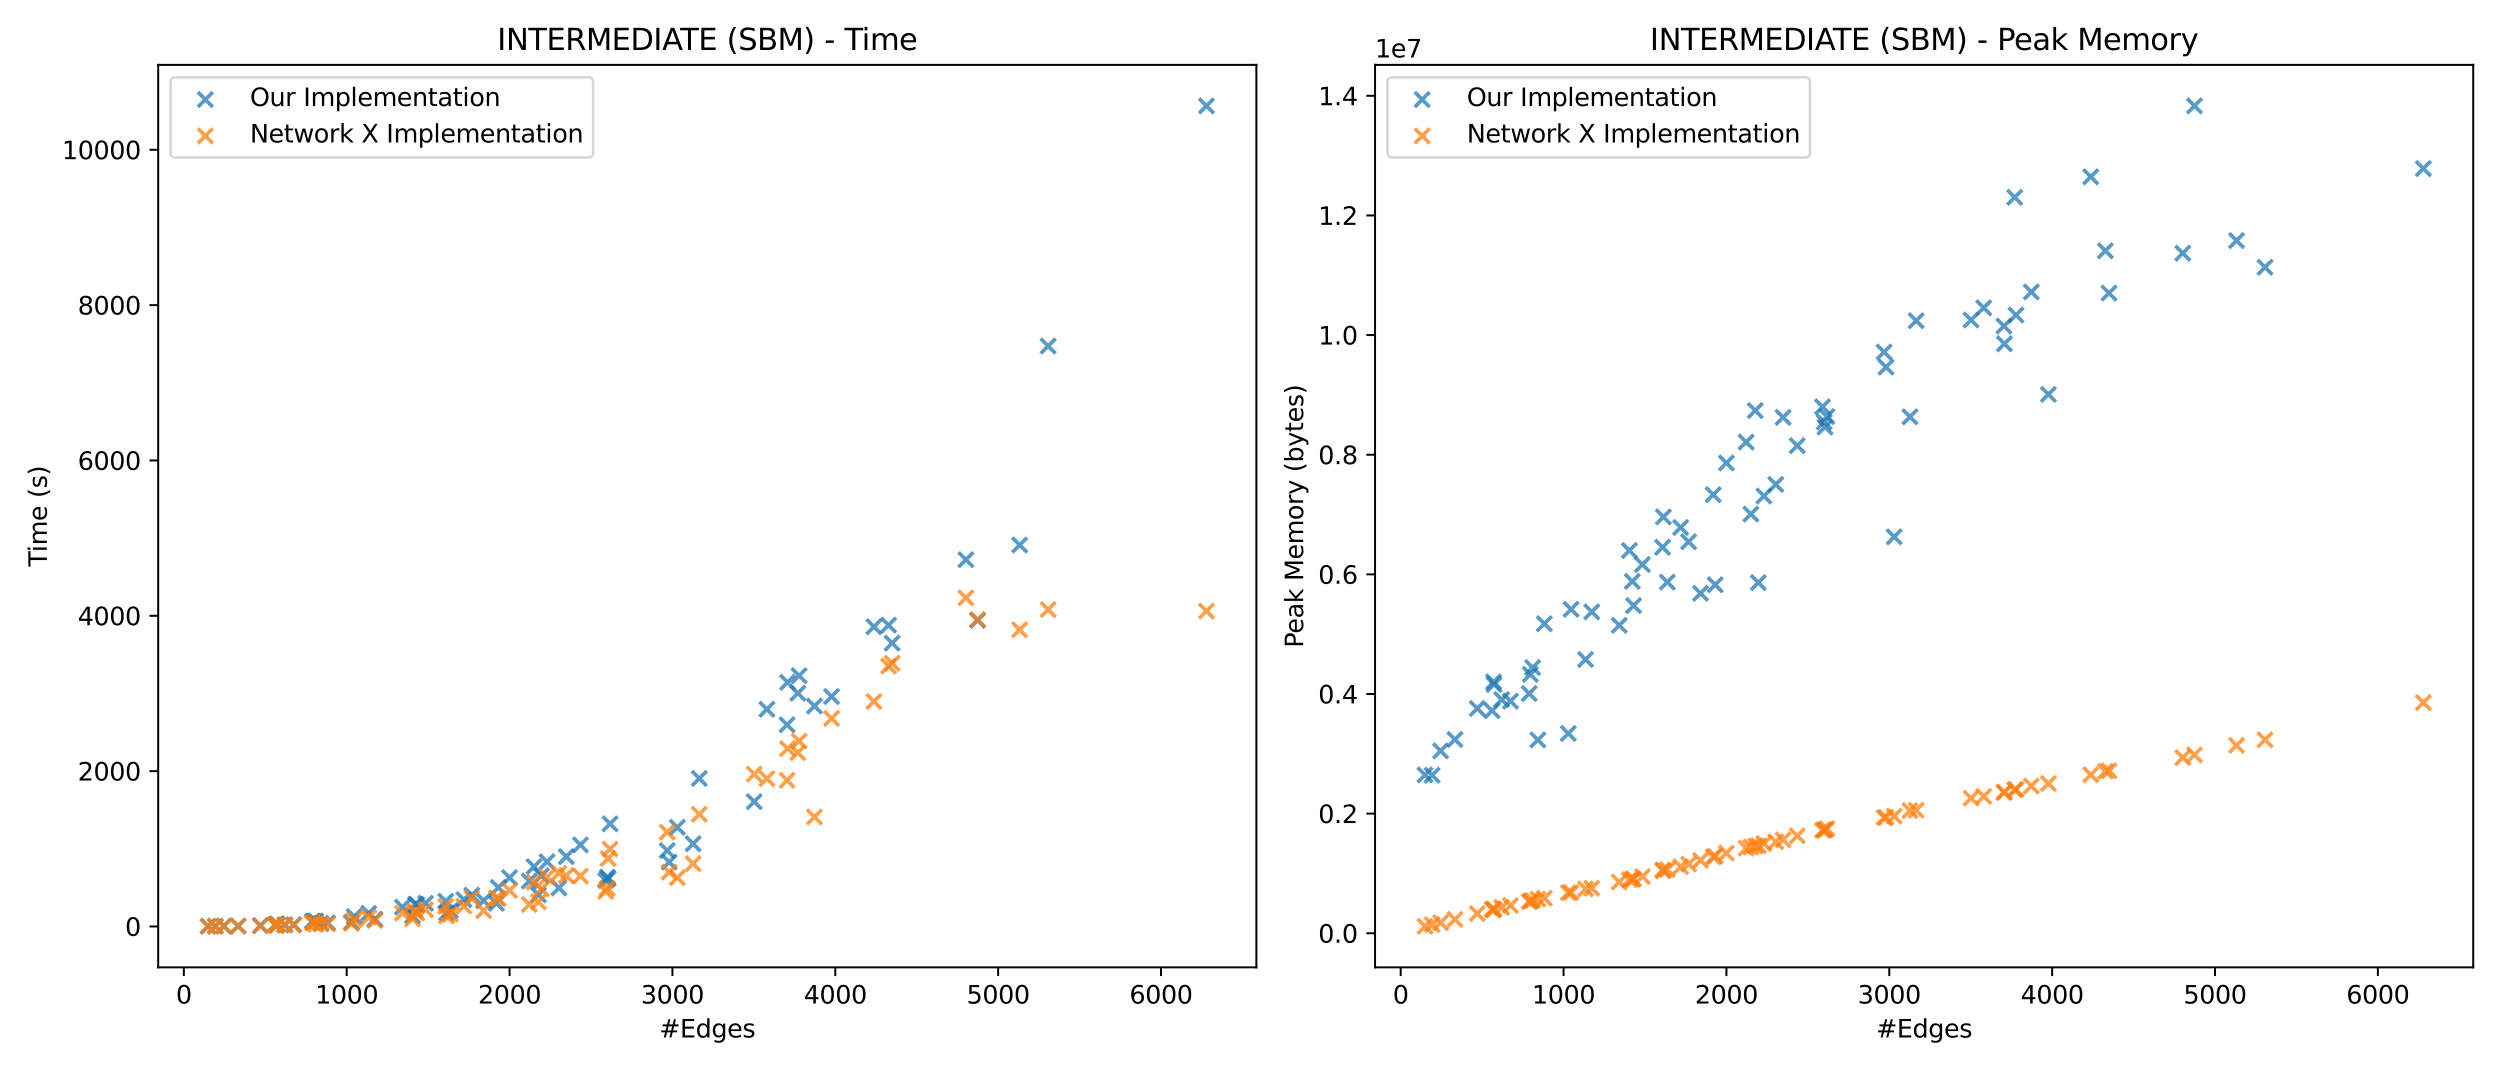 <?xml version="1.0" encoding="utf-8" standalone="no"?>
<!DOCTYPE svg PUBLIC "-//W3C//DTD SVG 1.1//EN"
  "http://www.w3.org/Graphics/SVG/1.1/DTD/svg11.dtd">
<svg xmlns:xlink="http://www.w3.org/1999/xlink" width="1008pt" height="432pt" viewBox="0 0 1008 432" xmlns="http://www.w3.org/2000/svg" version="1.1">
 <defs>
  <style type="text/css">*{stroke-linejoin: round; stroke-linecap: butt}</style>
 </defs>
 <g id="figure_1">
  <g id="patch_1">
   <path d="M 0 432 
L 1008 432 
L 1008 0 
L 0 0 
z
" style="fill: #ffffff"/>
  </g>
  <g id="axes_1">
   <g id="patch_2">
    <path d="M 63.785 390.04 
L 506.565 390.04 
L 506.565 26.16 
L 63.785 26.16 
z
" style="fill: #ffffff"/>
   </g>
   <g id="PathCollection_1">
    <defs>
     <path id="m6f429d319e" d="M -3 3 
L 3 -3 
M -3 -3 
L 3 3 
" style="stroke: #1f77b4; stroke-opacity: 0.75; stroke-width: 1.5"/>
    </defs>
    <g clip-path="url(#p5b4a18e3b6)">
     <use xlink:href="#m6f429d319e" x="86.801" y="373.42" style="fill: #1f77b4; fill-opacity: 0.75; stroke: #1f77b4; stroke-opacity: 0.75; stroke-width: 1.5"/>
     <use xlink:href="#m6f429d319e" x="132.044" y="372.052" style="fill: #1f77b4; fill-opacity: 0.75; stroke: #1f77b4; stroke-opacity: 0.75; stroke-width: 1.5"/>
     <use xlink:href="#m6f429d319e" x="142.813" y="369.554" style="fill: #1f77b4; fill-opacity: 0.75; stroke: #1f77b4; stroke-opacity: 0.75; stroke-width: 1.5"/>
     <use xlink:href="#m6f429d319e" x="162.25" y="365.76" style="fill: #1f77b4; fill-opacity: 0.75; stroke: #1f77b4; stroke-opacity: 0.75; stroke-width: 1.5"/>
     <use xlink:href="#m6f429d319e" x="90.215" y="373.368" style="fill: #1f77b4; fill-opacity: 0.75; stroke: #1f77b4; stroke-opacity: 0.75; stroke-width: 1.5"/>
     <use xlink:href="#m6f429d319e" x="148.657" y="368.233" style="fill: #1f77b4; fill-opacity: 0.75; stroke: #1f77b4; stroke-opacity: 0.75; stroke-width: 1.5"/>
     <use xlink:href="#m6f429d319e" x="167.503" y="364.57" style="fill: #1f77b4; fill-opacity: 0.75; stroke: #1f77b4; stroke-opacity: 0.75; stroke-width: 1.5"/>
     <use xlink:href="#m6f429d319e" x="111.753" y="372.504" style="fill: #1f77b4; fill-opacity: 0.75; stroke: #1f77b4; stroke-opacity: 0.75; stroke-width: 1.5"/>
     <use xlink:href="#m6f429d319e" x="125.937" y="371.435" style="fill: #1f77b4; fill-opacity: 0.75; stroke: #1f77b4; stroke-opacity: 0.75; stroke-width: 1.5"/>
     <use xlink:href="#m6f429d319e" x="126.397" y="371.469" style="fill: #1f77b4; fill-opacity: 0.75; stroke: #1f77b4; stroke-opacity: 0.75; stroke-width: 1.5"/>
     <use xlink:href="#m6f429d319e" x="168.028" y="364.754" style="fill: #1f77b4; fill-opacity: 0.75; stroke: #1f77b4; stroke-opacity: 0.75; stroke-width: 1.5"/>
     <use xlink:href="#m6f429d319e" x="215.307" y="349.444" style="fill: #1f77b4; fill-opacity: 0.75; stroke: #1f77b4; stroke-opacity: 0.75; stroke-width: 1.5"/>
     <use xlink:href="#m6f429d319e" x="225.354" y="358.011" style="fill: #1f77b4; fill-opacity: 0.75; stroke: #1f77b4; stroke-opacity: 0.75; stroke-width: 1.5"/>
     <use xlink:href="#m6f429d319e" x="217.08" y="360.795" style="fill: #1f77b4; fill-opacity: 0.75; stroke: #1f77b4; stroke-opacity: 0.75; stroke-width: 1.5"/>
     <use xlink:href="#m6f429d319e" x="190.223" y="360.932" style="fill: #1f77b4; fill-opacity: 0.75; stroke: #1f77b4; stroke-opacity: 0.75; stroke-width: 1.5"/>
     <use xlink:href="#m6f429d319e" x="200.927" y="357.849" style="fill: #1f77b4; fill-opacity: 0.75; stroke: #1f77b4; stroke-opacity: 0.75; stroke-width: 1.5"/>
     <use xlink:href="#m6f429d319e" x="180.045" y="368.113" style="fill: #1f77b4; fill-opacity: 0.75; stroke: #1f77b4; stroke-opacity: 0.75; stroke-width: 1.5"/>
     <use xlink:href="#m6f429d319e" x="127.316" y="371.339" style="fill: #1f77b4; fill-opacity: 0.75; stroke: #1f77b4; stroke-opacity: 0.75; stroke-width: 1.5"/>
     <use xlink:href="#m6f429d319e" x="104.99" y="373.176" style="fill: #1f77b4; fill-opacity: 0.75; stroke: #1f77b4; stroke-opacity: 0.75; stroke-width: 1.5"/>
     <use xlink:href="#m6f429d319e" x="111.556" y="373.028" style="fill: #1f77b4; fill-opacity: 0.75; stroke: #1f77b4; stroke-opacity: 0.75; stroke-width: 1.5"/>
     <use xlink:href="#m6f429d319e" x="218.328" y="353.095" style="fill: #1f77b4; fill-opacity: 0.75; stroke: #1f77b4; stroke-opacity: 0.75; stroke-width: 1.5"/>
     <use xlink:href="#m6f429d319e" x="95.994" y="373.372" style="fill: #1f77b4; fill-opacity: 0.75; stroke: #1f77b4; stroke-opacity: 0.75; stroke-width: 1.5"/>
     <use xlink:href="#m6f429d319e" x="187.006" y="362.708" style="fill: #1f77b4; fill-opacity: 0.75; stroke: #1f77b4; stroke-opacity: 0.75; stroke-width: 1.5"/>
     <use xlink:href="#m6f429d319e" x="110.965" y="372.773" style="fill: #1f77b4; fill-opacity: 0.75; stroke: #1f77b4; stroke-opacity: 0.75; stroke-width: 1.5"/>
     <use xlink:href="#m6f429d319e" x="273.093" y="333.571" style="fill: #1f77b4; fill-opacity: 0.75; stroke: #1f77b4; stroke-opacity: 0.75; stroke-width: 1.5"/>
     <use xlink:href="#m6f429d319e" x="228.309" y="345.396" style="fill: #1f77b4; fill-opacity: 0.75; stroke: #1f77b4; stroke-opacity: 0.75; stroke-width: 1.5"/>
     <use xlink:href="#m6f429d319e" x="166.321" y="369.22" style="fill: #1f77b4; fill-opacity: 0.75; stroke: #1f77b4; stroke-opacity: 0.75; stroke-width: 1.5"/>
     <use xlink:href="#m6f429d319e" x="118.386" y="372.802" style="fill: #1f77b4; fill-opacity: 0.75; stroke: #1f77b4; stroke-opacity: 0.75; stroke-width: 1.5"/>
     <use xlink:href="#m6f429d319e" x="114.84" y="372.887" style="fill: #1f77b4; fill-opacity: 0.75; stroke: #1f77b4; stroke-opacity: 0.75; stroke-width: 1.5"/>
     <use xlink:href="#m6f429d319e" x="245.185" y="354.273" style="fill: #1f77b4; fill-opacity: 0.75; stroke: #1f77b4; stroke-opacity: 0.75; stroke-width: 1.5"/>
     <use xlink:href="#m6f429d319e" x="141.697" y="371.867" style="fill: #1f77b4; fill-opacity: 0.75; stroke: #1f77b4; stroke-opacity: 0.75; stroke-width: 1.5"/>
     <use xlink:href="#m6f429d319e" x="195.017" y="363.158" style="fill: #1f77b4; fill-opacity: 0.75; stroke: #1f77b4; stroke-opacity: 0.75; stroke-width: 1.5"/>
     <use xlink:href="#m6f429d319e" x="304.087" y="323.233" style="fill: #1f77b4; fill-opacity: 0.75; stroke: #1f77b4; stroke-opacity: 0.75; stroke-width: 1.5"/>
     <use xlink:href="#m6f429d319e" x="181.621" y="367.174" style="fill: #1f77b4; fill-opacity: 0.75; stroke: #1f77b4; stroke-opacity: 0.75; stroke-width: 1.5"/>
     <use xlink:href="#m6f429d319e" x="151.152" y="370.598" style="fill: #1f77b4; fill-opacity: 0.75; stroke: #1f77b4; stroke-opacity: 0.75; stroke-width: 1.5"/>
     <use xlink:href="#m6f429d319e" x="171.574" y="364.205" style="fill: #1f77b4; fill-opacity: 0.75; stroke: #1f77b4; stroke-opacity: 0.75; stroke-width: 1.5"/>
     <use xlink:href="#m6f429d319e" x="220.561" y="347.457" style="fill: #1f77b4; fill-opacity: 0.75; stroke: #1f77b4; stroke-opacity: 0.75; stroke-width: 1.5"/>
     <use xlink:href="#m6f429d319e" x="205.458" y="353.863" style="fill: #1f77b4; fill-opacity: 0.75; stroke: #1f77b4; stroke-opacity: 0.75; stroke-width: 1.5"/>
     <use xlink:href="#m6f429d319e" x="83.911" y="373.462" style="fill: #1f77b4; fill-opacity: 0.75; stroke: #1f77b4; stroke-opacity: 0.75; stroke-width: 1.5"/>
     <use xlink:href="#m6f429d319e" x="244.857" y="353.651" style="fill: #1f77b4; fill-opacity: 0.75; stroke: #1f77b4; stroke-opacity: 0.75; stroke-width: 1.5"/>
     <use xlink:href="#m6f429d319e" x="317.351" y="292.217" style="fill: #1f77b4; fill-opacity: 0.75; stroke: #1f77b4; stroke-opacity: 0.75; stroke-width: 1.5"/>
     <use xlink:href="#m6f429d319e" x="179.717" y="363.353" style="fill: #1f77b4; fill-opacity: 0.75; stroke: #1f77b4; stroke-opacity: 0.75; stroke-width: 1.5"/>
     <use xlink:href="#m6f429d319e" x="213.403" y="355.246" style="fill: #1f77b4; fill-opacity: 0.75; stroke: #1f77b4; stroke-opacity: 0.75; stroke-width: 1.5"/>
     <use xlink:href="#m6f429d319e" x="129.417" y="372.254" style="fill: #1f77b4; fill-opacity: 0.75; stroke: #1f77b4; stroke-opacity: 0.75; stroke-width: 1.5"/>
     <use xlink:href="#m6f429d319e" x="328.383" y="284.693" style="fill: #1f77b4; fill-opacity: 0.75; stroke: #1f77b4; stroke-opacity: 0.75; stroke-width: 1.5"/>
     <use xlink:href="#m6f429d319e" x="200.139" y="364.218" style="fill: #1f77b4; fill-opacity: 0.75; stroke: #1f77b4; stroke-opacity: 0.75; stroke-width: 1.5"/>
     <use xlink:href="#m6f429d319e" x="322.21" y="272.434" style="fill: #1f77b4; fill-opacity: 0.75; stroke: #1f77b4; stroke-opacity: 0.75; stroke-width: 1.5"/>
     <use xlink:href="#m6f429d319e" x="234.022" y="340.66" style="fill: #1f77b4; fill-opacity: 0.75; stroke: #1f77b4; stroke-opacity: 0.75; stroke-width: 1.5"/>
     <use xlink:href="#m6f429d319e" x="244.2" y="354.988" style="fill: #1f77b4; fill-opacity: 0.75; stroke: #1f77b4; stroke-opacity: 0.75; stroke-width: 1.5"/>
     <use xlink:href="#m6f429d319e" x="245.973" y="332.171" style="fill: #1f77b4; fill-opacity: 0.75; stroke: #1f77b4; stroke-opacity: 0.75; stroke-width: 1.5"/>
     <use xlink:href="#m6f429d319e" x="269.021" y="342.938" style="fill: #1f77b4; fill-opacity: 0.75; stroke: #1f77b4; stroke-opacity: 0.75; stroke-width: 1.5"/>
     <use xlink:href="#m6f429d319e" x="269.809" y="347.588" style="fill: #1f77b4; fill-opacity: 0.75; stroke: #1f77b4; stroke-opacity: 0.75; stroke-width: 1.5"/>
     <use xlink:href="#m6f429d319e" x="359.705" y="259.307" style="fill: #1f77b4; fill-opacity: 0.75; stroke: #1f77b4; stroke-opacity: 0.75; stroke-width: 1.5"/>
     <use xlink:href="#m6f429d319e" x="281.957" y="313.86" style="fill: #1f77b4; fill-opacity: 0.75; stroke: #1f77b4; stroke-opacity: 0.75; stroke-width: 1.5"/>
     <use xlink:href="#m6f429d319e" x="394.179" y="250.102" style="fill: #1f77b4; fill-opacity: 0.75; stroke: #1f77b4; stroke-opacity: 0.75; stroke-width: 1.5"/>
     <use xlink:href="#m6f429d319e" x="352.35" y="252.705" style="fill: #1f77b4; fill-opacity: 0.75; stroke: #1f77b4; stroke-opacity: 0.75; stroke-width: 1.5"/>
     <use xlink:href="#m6f429d319e" x="317.548" y="275.118" style="fill: #1f77b4; fill-opacity: 0.75; stroke: #1f77b4; stroke-opacity: 0.75; stroke-width: 1.5"/>
     <use xlink:href="#m6f429d319e" x="279.462" y="340.201" style="fill: #1f77b4; fill-opacity: 0.75; stroke: #1f77b4; stroke-opacity: 0.75; stroke-width: 1.5"/>
     <use xlink:href="#m6f429d319e" x="309.208" y="285.975" style="fill: #1f77b4; fill-opacity: 0.75; stroke: #1f77b4; stroke-opacity: 0.75; stroke-width: 1.5"/>
     <use xlink:href="#m6f429d319e" x="321.685" y="279.51" style="fill: #1f77b4; fill-opacity: 0.75; stroke: #1f77b4; stroke-opacity: 0.75; stroke-width: 1.5"/>
     <use xlink:href="#m6f429d319e" x="389.451" y="225.671" style="fill: #1f77b4; fill-opacity: 0.75; stroke: #1f77b4; stroke-opacity: 0.75; stroke-width: 1.5"/>
     <use xlink:href="#m6f429d319e" x="358.26" y="252.056" style="fill: #1f77b4; fill-opacity: 0.75; stroke: #1f77b4; stroke-opacity: 0.75; stroke-width: 1.5"/>
     <use xlink:href="#m6f429d319e" x="335.277" y="280.847" style="fill: #1f77b4; fill-opacity: 0.75; stroke: #1f77b4; stroke-opacity: 0.75; stroke-width: 1.5"/>
     <use xlink:href="#m6f429d319e" x="411.121" y="219.748" style="fill: #1f77b4; fill-opacity: 0.75; stroke: #1f77b4; stroke-opacity: 0.75; stroke-width: 1.5"/>
     <use xlink:href="#m6f429d319e" x="422.612" y="139.535" style="fill: #1f77b4; fill-opacity: 0.75; stroke: #1f77b4; stroke-opacity: 0.75; stroke-width: 1.5"/>
     <use xlink:href="#m6f429d319e" x="486.439" y="42.7" style="fill: #1f77b4; fill-opacity: 0.75; stroke: #1f77b4; stroke-opacity: 0.75; stroke-width: 1.5"/>
    </g>
   </g>
   <g id="PathCollection_2">
    <defs>
     <path id="m7433f4a297" d="M -3 3 
L 3 -3 
M -3 -3 
L 3 3 
" style="stroke: #ff7f0e; stroke-opacity: 0.75; stroke-width: 1.5"/>
    </defs>
    <g clip-path="url(#p5b4a18e3b6)">
     <use xlink:href="#m7433f4a297" x="86.801" y="373.475" style="fill: #ff7f0e; fill-opacity: 0.75; stroke: #ff7f0e; stroke-opacity: 0.75; stroke-width: 1.5"/>
     <use xlink:href="#m7433f4a297" x="132.044" y="372.476" style="fill: #ff7f0e; fill-opacity: 0.75; stroke: #ff7f0e; stroke-opacity: 0.75; stroke-width: 1.5"/>
     <use xlink:href="#m7433f4a297" x="142.813" y="370.83" style="fill: #ff7f0e; fill-opacity: 0.75; stroke: #ff7f0e; stroke-opacity: 0.75; stroke-width: 1.5"/>
     <use xlink:href="#m7433f4a297" x="162.25" y="368.156" style="fill: #ff7f0e; fill-opacity: 0.75; stroke: #ff7f0e; stroke-opacity: 0.75; stroke-width: 1.5"/>
     <use xlink:href="#m7433f4a297" x="90.215" y="373.42" style="fill: #ff7f0e; fill-opacity: 0.75; stroke: #ff7f0e; stroke-opacity: 0.75; stroke-width: 1.5"/>
     <use xlink:href="#m7433f4a297" x="148.657" y="369.894" style="fill: #ff7f0e; fill-opacity: 0.75; stroke: #ff7f0e; stroke-opacity: 0.75; stroke-width: 1.5"/>
     <use xlink:href="#m7433f4a297" x="167.503" y="367.364" style="fill: #ff7f0e; fill-opacity: 0.75; stroke: #ff7f0e; stroke-opacity: 0.75; stroke-width: 1.5"/>
     <use xlink:href="#m7433f4a297" x="111.753" y="372.736" style="fill: #ff7f0e; fill-opacity: 0.75; stroke: #ff7f0e; stroke-opacity: 0.75; stroke-width: 1.5"/>
     <use xlink:href="#m7433f4a297" x="125.937" y="372.048" style="fill: #ff7f0e; fill-opacity: 0.75; stroke: #ff7f0e; stroke-opacity: 0.75; stroke-width: 1.5"/>
     <use xlink:href="#m7433f4a297" x="126.397" y="372.036" style="fill: #ff7f0e; fill-opacity: 0.75; stroke: #ff7f0e; stroke-opacity: 0.75; stroke-width: 1.5"/>
     <use xlink:href="#m7433f4a297" x="168.028" y="368.212" style="fill: #ff7f0e; fill-opacity: 0.75; stroke: #ff7f0e; stroke-opacity: 0.75; stroke-width: 1.5"/>
     <use xlink:href="#m7433f4a297" x="215.307" y="355.647" style="fill: #ff7f0e; fill-opacity: 0.75; stroke: #ff7f0e; stroke-opacity: 0.75; stroke-width: 1.5"/>
     <use xlink:href="#m7433f4a297" x="225.354" y="352.055" style="fill: #ff7f0e; fill-opacity: 0.75; stroke: #ff7f0e; stroke-opacity: 0.75; stroke-width: 1.5"/>
     <use xlink:href="#m7433f4a297" x="217.08" y="363.641" style="fill: #ff7f0e; fill-opacity: 0.75; stroke: #ff7f0e; stroke-opacity: 0.75; stroke-width: 1.5"/>
     <use xlink:href="#m7433f4a297" x="190.223" y="362.083" style="fill: #ff7f0e; fill-opacity: 0.75; stroke: #ff7f0e; stroke-opacity: 0.75; stroke-width: 1.5"/>
     <use xlink:href="#m7433f4a297" x="200.927" y="362.332" style="fill: #ff7f0e; fill-opacity: 0.75; stroke: #ff7f0e; stroke-opacity: 0.75; stroke-width: 1.5"/>
     <use xlink:href="#m7433f4a297" x="180.045" y="369.329" style="fill: #ff7f0e; fill-opacity: 0.75; stroke: #ff7f0e; stroke-opacity: 0.75; stroke-width: 1.5"/>
     <use xlink:href="#m7433f4a297" x="127.316" y="372.688" style="fill: #ff7f0e; fill-opacity: 0.75; stroke: #ff7f0e; stroke-opacity: 0.75; stroke-width: 1.5"/>
     <use xlink:href="#m7433f4a297" x="104.99" y="373.257" style="fill: #ff7f0e; fill-opacity: 0.75; stroke: #ff7f0e; stroke-opacity: 0.75; stroke-width: 1.5"/>
     <use xlink:href="#m7433f4a297" x="111.556" y="373.133" style="fill: #ff7f0e; fill-opacity: 0.75; stroke: #ff7f0e; stroke-opacity: 0.75; stroke-width: 1.5"/>
     <use xlink:href="#m7433f4a297" x="218.328" y="358.402" style="fill: #ff7f0e; fill-opacity: 0.75; stroke: #ff7f0e; stroke-opacity: 0.75; stroke-width: 1.5"/>
     <use xlink:href="#m7433f4a297" x="95.994" y="373.414" style="fill: #ff7f0e; fill-opacity: 0.75; stroke: #ff7f0e; stroke-opacity: 0.75; stroke-width: 1.5"/>
     <use xlink:href="#m7433f4a297" x="187.006" y="365.37" style="fill: #ff7f0e; fill-opacity: 0.75; stroke: #ff7f0e; stroke-opacity: 0.75; stroke-width: 1.5"/>
     <use xlink:href="#m7433f4a297" x="110.965" y="372.901" style="fill: #ff7f0e; fill-opacity: 0.75; stroke: #ff7f0e; stroke-opacity: 0.75; stroke-width: 1.5"/>
     <use xlink:href="#m7433f4a297" x="273.093" y="353.884" style="fill: #ff7f0e; fill-opacity: 0.75; stroke: #ff7f0e; stroke-opacity: 0.75; stroke-width: 1.5"/>
     <use xlink:href="#m7433f4a297" x="228.309" y="353.054" style="fill: #ff7f0e; fill-opacity: 0.75; stroke: #ff7f0e; stroke-opacity: 0.75; stroke-width: 1.5"/>
     <use xlink:href="#m7433f4a297" x="166.321" y="370.463" style="fill: #ff7f0e; fill-opacity: 0.75; stroke: #ff7f0e; stroke-opacity: 0.75; stroke-width: 1.5"/>
     <use xlink:href="#m7433f4a297" x="118.386" y="372.996" style="fill: #ff7f0e; fill-opacity: 0.75; stroke: #ff7f0e; stroke-opacity: 0.75; stroke-width: 1.5"/>
     <use xlink:href="#m7433f4a297" x="114.84" y="373.016" style="fill: #ff7f0e; fill-opacity: 0.75; stroke: #ff7f0e; stroke-opacity: 0.75; stroke-width: 1.5"/>
     <use xlink:href="#m7433f4a297" x="245.185" y="346.149" style="fill: #ff7f0e; fill-opacity: 0.75; stroke: #ff7f0e; stroke-opacity: 0.75; stroke-width: 1.5"/>
     <use xlink:href="#m7433f4a297" x="141.697" y="372.309" style="fill: #ff7f0e; fill-opacity: 0.75; stroke: #ff7f0e; stroke-opacity: 0.75; stroke-width: 1.5"/>
     <use xlink:href="#m7433f4a297" x="195.017" y="367.168" style="fill: #ff7f0e; fill-opacity: 0.75; stroke: #ff7f0e; stroke-opacity: 0.75; stroke-width: 1.5"/>
     <use xlink:href="#m7433f4a297" x="304.087" y="312.102" style="fill: #ff7f0e; fill-opacity: 0.75; stroke: #ff7f0e; stroke-opacity: 0.75; stroke-width: 1.5"/>
     <use xlink:href="#m7433f4a297" x="181.621" y="368.611" style="fill: #ff7f0e; fill-opacity: 0.75; stroke: #ff7f0e; stroke-opacity: 0.75; stroke-width: 1.5"/>
     <use xlink:href="#m7433f4a297" x="151.152" y="371.111" style="fill: #ff7f0e; fill-opacity: 0.75; stroke: #ff7f0e; stroke-opacity: 0.75; stroke-width: 1.5"/>
     <use xlink:href="#m7433f4a297" x="171.574" y="366.793" style="fill: #ff7f0e; fill-opacity: 0.75; stroke: #ff7f0e; stroke-opacity: 0.75; stroke-width: 1.5"/>
     <use xlink:href="#m7433f4a297" x="220.561" y="353.58" style="fill: #ff7f0e; fill-opacity: 0.75; stroke: #ff7f0e; stroke-opacity: 0.75; stroke-width: 1.5"/>
     <use xlink:href="#m7433f4a297" x="205.458" y="359.037" style="fill: #ff7f0e; fill-opacity: 0.75; stroke: #ff7f0e; stroke-opacity: 0.75; stroke-width: 1.5"/>
     <use xlink:href="#m7433f4a297" x="83.911" y="373.5" style="fill: #ff7f0e; fill-opacity: 0.75; stroke: #ff7f0e; stroke-opacity: 0.75; stroke-width: 1.5"/>
     <use xlink:href="#m7433f4a297" x="244.857" y="358.156" style="fill: #ff7f0e; fill-opacity: 0.75; stroke: #ff7f0e; stroke-opacity: 0.75; stroke-width: 1.5"/>
     <use xlink:href="#m7433f4a297" x="317.351" y="314.609" style="fill: #ff7f0e; fill-opacity: 0.75; stroke: #ff7f0e; stroke-opacity: 0.75; stroke-width: 1.5"/>
     <use xlink:href="#m7433f4a297" x="179.717" y="365.444" style="fill: #ff7f0e; fill-opacity: 0.75; stroke: #ff7f0e; stroke-opacity: 0.75; stroke-width: 1.5"/>
     <use xlink:href="#m7433f4a297" x="213.403" y="364.682" style="fill: #ff7f0e; fill-opacity: 0.75; stroke: #ff7f0e; stroke-opacity: 0.75; stroke-width: 1.5"/>
     <use xlink:href="#m7433f4a297" x="129.417" y="372.583" style="fill: #ff7f0e; fill-opacity: 0.75; stroke: #ff7f0e; stroke-opacity: 0.75; stroke-width: 1.5"/>
     <use xlink:href="#m7433f4a297" x="328.383" y="329.377" style="fill: #ff7f0e; fill-opacity: 0.75; stroke: #ff7f0e; stroke-opacity: 0.75; stroke-width: 1.5"/>
     <use xlink:href="#m7433f4a297" x="200.139" y="362.025" style="fill: #ff7f0e; fill-opacity: 0.75; stroke: #ff7f0e; stroke-opacity: 0.75; stroke-width: 1.5"/>
     <use xlink:href="#m7433f4a297" x="322.21" y="298.798" style="fill: #ff7f0e; fill-opacity: 0.75; stroke: #ff7f0e; stroke-opacity: 0.75; stroke-width: 1.5"/>
     <use xlink:href="#m7433f4a297" x="234.022" y="353.237" style="fill: #ff7f0e; fill-opacity: 0.75; stroke: #ff7f0e; stroke-opacity: 0.75; stroke-width: 1.5"/>
     <use xlink:href="#m7433f4a297" x="244.2" y="359.418" style="fill: #ff7f0e; fill-opacity: 0.75; stroke: #ff7f0e; stroke-opacity: 0.75; stroke-width: 1.5"/>
     <use xlink:href="#m7433f4a297" x="245.973" y="342.341" style="fill: #ff7f0e; fill-opacity: 0.75; stroke: #ff7f0e; stroke-opacity: 0.75; stroke-width: 1.5"/>
     <use xlink:href="#m7433f4a297" x="269.021" y="335.514" style="fill: #ff7f0e; fill-opacity: 0.75; stroke: #ff7f0e; stroke-opacity: 0.75; stroke-width: 1.5"/>
     <use xlink:href="#m7433f4a297" x="269.809" y="351.617" style="fill: #ff7f0e; fill-opacity: 0.75; stroke: #ff7f0e; stroke-opacity: 0.75; stroke-width: 1.5"/>
     <use xlink:href="#m7433f4a297" x="359.705" y="267.456" style="fill: #ff7f0e; fill-opacity: 0.75; stroke: #ff7f0e; stroke-opacity: 0.75; stroke-width: 1.5"/>
     <use xlink:href="#m7433f4a297" x="281.957" y="328.305" style="fill: #ff7f0e; fill-opacity: 0.75; stroke: #ff7f0e; stroke-opacity: 0.75; stroke-width: 1.5"/>
     <use xlink:href="#m7433f4a297" x="394.179" y="249.801" style="fill: #ff7f0e; fill-opacity: 0.75; stroke: #ff7f0e; stroke-opacity: 0.75; stroke-width: 1.5"/>
     <use xlink:href="#m7433f4a297" x="352.35" y="282.847" style="fill: #ff7f0e; fill-opacity: 0.75; stroke: #ff7f0e; stroke-opacity: 0.75; stroke-width: 1.5"/>
     <use xlink:href="#m7433f4a297" x="317.548" y="301.824" style="fill: #ff7f0e; fill-opacity: 0.75; stroke: #ff7f0e; stroke-opacity: 0.75; stroke-width: 1.5"/>
     <use xlink:href="#m7433f4a297" x="279.462" y="348.244" style="fill: #ff7f0e; fill-opacity: 0.75; stroke: #ff7f0e; stroke-opacity: 0.75; stroke-width: 1.5"/>
     <use xlink:href="#m7433f4a297" x="309.208" y="313.962" style="fill: #ff7f0e; fill-opacity: 0.75; stroke: #ff7f0e; stroke-opacity: 0.75; stroke-width: 1.5"/>
     <use xlink:href="#m7433f4a297" x="321.685" y="303.479" style="fill: #ff7f0e; fill-opacity: 0.75; stroke: #ff7f0e; stroke-opacity: 0.75; stroke-width: 1.5"/>
     <use xlink:href="#m7433f4a297" x="389.451" y="241.068" style="fill: #ff7f0e; fill-opacity: 0.75; stroke: #ff7f0e; stroke-opacity: 0.75; stroke-width: 1.5"/>
     <use xlink:href="#m7433f4a297" x="358.26" y="268.531" style="fill: #ff7f0e; fill-opacity: 0.75; stroke: #ff7f0e; stroke-opacity: 0.75; stroke-width: 1.5"/>
     <use xlink:href="#m7433f4a297" x="335.277" y="289.67" style="fill: #ff7f0e; fill-opacity: 0.75; stroke: #ff7f0e; stroke-opacity: 0.75; stroke-width: 1.5"/>
     <use xlink:href="#m7433f4a297" x="411.121" y="253.925" style="fill: #ff7f0e; fill-opacity: 0.75; stroke: #ff7f0e; stroke-opacity: 0.75; stroke-width: 1.5"/>
     <use xlink:href="#m7433f4a297" x="422.612" y="245.785" style="fill: #ff7f0e; fill-opacity: 0.75; stroke: #ff7f0e; stroke-opacity: 0.75; stroke-width: 1.5"/>
     <use xlink:href="#m7433f4a297" x="486.439" y="246.397" style="fill: #ff7f0e; fill-opacity: 0.75; stroke: #ff7f0e; stroke-opacity: 0.75; stroke-width: 1.5"/>
    </g>
   </g>
   <g id="matplotlib.axis_1">
    <g id="xtick_1">
     <g id="line2d_1">
      <defs>
       <path id="m84d2f48411" d="M 0 0 
L 0 3.5 
" style="stroke: #000000; stroke-width: 0.8"/>
      </defs>
      <g>
       <use xlink:href="#m84d2f48411" x="74.127" y="390.04" style="stroke: #000000; stroke-width: 0.8"/>
      </g>
     </g>
     <g id="text_1">
      <!-- 0 -->
      <g transform="translate(70.946 404.638) scale(0.1 -0.1)">
       <defs>
        <path id="DejaVuSans-30" d="M 2034 4250 
Q 1547 4250 1301 3770 
Q 1056 3291 1056 2328 
Q 1056 1369 1301 889 
Q 1547 409 2034 409 
Q 2525 409 2770 889 
Q 3016 1369 3016 2328 
Q 3016 3291 2770 3770 
Q 2525 4250 2034 4250 
z
M 2034 4750 
Q 2819 4750 3233 4129 
Q 3647 3509 3647 2328 
Q 3647 1150 3233 529 
Q 2819 -91 2034 -91 
Q 1250 -91 836 529 
Q 422 1150 422 2328 
Q 422 3509 836 4129 
Q 1250 4750 2034 4750 
z
" transform="scale(0.016)"/>
       </defs>
       <use xlink:href="#DejaVuSans-30"/>
      </g>
     </g>
    </g>
    <g id="xtick_2">
     <g id="line2d_2">
      <g>
       <use xlink:href="#m84d2f48411" x="139.792" y="390.04" style="stroke: #000000; stroke-width: 0.8"/>
      </g>
     </g>
     <g id="text_2">
      <!-- 1000 -->
      <g transform="translate(127.067 404.638) scale(0.1 -0.1)">
       <defs>
        <path id="DejaVuSans-31" d="M 794 531 
L 1825 531 
L 1825 4091 
L 703 3866 
L 703 4441 
L 1819 4666 
L 2450 4666 
L 2450 531 
L 3481 531 
L 3481 0 
L 794 0 
L 794 531 
z
" transform="scale(0.016)"/>
       </defs>
       <use xlink:href="#DejaVuSans-31"/>
       <use xlink:href="#DejaVuSans-30" transform="translate(63.623 0)"/>
       <use xlink:href="#DejaVuSans-30" transform="translate(127.246 0)"/>
       <use xlink:href="#DejaVuSans-30" transform="translate(190.869 0)"/>
      </g>
     </g>
    </g>
    <g id="xtick_3">
     <g id="line2d_3">
      <g>
       <use xlink:href="#m84d2f48411" x="205.458" y="390.04" style="stroke: #000000; stroke-width: 0.8"/>
      </g>
     </g>
     <g id="text_3">
      <!-- 2000 -->
      <g transform="translate(192.733 404.638) scale(0.1 -0.1)">
       <defs>
        <path id="DejaVuSans-32" d="M 1228 531 
L 3431 531 
L 3431 0 
L 469 0 
L 469 531 
Q 828 903 1448 1529 
Q 2069 2156 2228 2338 
Q 2531 2678 2651 2914 
Q 2772 3150 2772 3378 
Q 2772 3750 2511 3984 
Q 2250 4219 1831 4219 
Q 1534 4219 1204 4116 
Q 875 4013 500 3803 
L 500 4441 
Q 881 4594 1212 4672 
Q 1544 4750 1819 4750 
Q 2544 4750 2975 4387 
Q 3406 4025 3406 3419 
Q 3406 3131 3298 2873 
Q 3191 2616 2906 2266 
Q 2828 2175 2409 1742 
Q 1991 1309 1228 531 
z
" transform="scale(0.016)"/>
       </defs>
       <use xlink:href="#DejaVuSans-32"/>
       <use xlink:href="#DejaVuSans-30" transform="translate(63.623 0)"/>
       <use xlink:href="#DejaVuSans-30" transform="translate(127.246 0)"/>
       <use xlink:href="#DejaVuSans-30" transform="translate(190.869 0)"/>
      </g>
     </g>
    </g>
    <g id="xtick_4">
     <g id="line2d_4">
      <g>
       <use xlink:href="#m84d2f48411" x="271.123" y="390.04" style="stroke: #000000; stroke-width: 0.8"/>
      </g>
     </g>
     <g id="text_4">
      <!-- 3000 -->
      <g transform="translate(258.398 404.638) scale(0.1 -0.1)">
       <defs>
        <path id="DejaVuSans-33" d="M 2597 2516 
Q 3050 2419 3304 2112 
Q 3559 1806 3559 1356 
Q 3559 666 3084 287 
Q 2609 -91 1734 -91 
Q 1441 -91 1130 -33 
Q 819 25 488 141 
L 488 750 
Q 750 597 1062 519 
Q 1375 441 1716 441 
Q 2309 441 2620 675 
Q 2931 909 2931 1356 
Q 2931 1769 2642 2001 
Q 2353 2234 1838 2234 
L 1294 2234 
L 1294 2753 
L 1863 2753 
Q 2328 2753 2575 2939 
Q 2822 3125 2822 3475 
Q 2822 3834 2567 4026 
Q 2313 4219 1838 4219 
Q 1578 4219 1281 4162 
Q 984 4106 628 3988 
L 628 4550 
Q 988 4650 1302 4700 
Q 1616 4750 1894 4750 
Q 2613 4750 3031 4423 
Q 3450 4097 3450 3541 
Q 3450 3153 3228 2886 
Q 3006 2619 2597 2516 
z
" transform="scale(0.016)"/>
       </defs>
       <use xlink:href="#DejaVuSans-33"/>
       <use xlink:href="#DejaVuSans-30" transform="translate(63.623 0)"/>
       <use xlink:href="#DejaVuSans-30" transform="translate(127.246 0)"/>
       <use xlink:href="#DejaVuSans-30" transform="translate(190.869 0)"/>
      </g>
     </g>
    </g>
    <g id="xtick_5">
     <g id="line2d_5">
      <g>
       <use xlink:href="#m84d2f48411" x="336.788" y="390.04" style="stroke: #000000; stroke-width: 0.8"/>
      </g>
     </g>
     <g id="text_5">
      <!-- 4000 -->
      <g transform="translate(324.063 404.638) scale(0.1 -0.1)">
       <defs>
        <path id="DejaVuSans-34" d="M 2419 4116 
L 825 1625 
L 2419 1625 
L 2419 4116 
z
M 2253 4666 
L 3047 4666 
L 3047 1625 
L 3713 1625 
L 3713 1100 
L 3047 1100 
L 3047 0 
L 2419 0 
L 2419 1100 
L 313 1100 
L 313 1709 
L 2253 4666 
z
" transform="scale(0.016)"/>
       </defs>
       <use xlink:href="#DejaVuSans-34"/>
       <use xlink:href="#DejaVuSans-30" transform="translate(63.623 0)"/>
       <use xlink:href="#DejaVuSans-30" transform="translate(127.246 0)"/>
       <use xlink:href="#DejaVuSans-30" transform="translate(190.869 0)"/>
      </g>
     </g>
    </g>
    <g id="xtick_6">
     <g id="line2d_6">
      <g>
       <use xlink:href="#m84d2f48411" x="402.453" y="390.04" style="stroke: #000000; stroke-width: 0.8"/>
      </g>
     </g>
     <g id="text_6">
      <!-- 5000 -->
      <g transform="translate(389.728 404.638) scale(0.1 -0.1)">
       <defs>
        <path id="DejaVuSans-35" d="M 691 4666 
L 3169 4666 
L 3169 4134 
L 1269 4134 
L 1269 2991 
Q 1406 3038 1543 3061 
Q 1681 3084 1819 3084 
Q 2600 3084 3056 2656 
Q 3513 2228 3513 1497 
Q 3513 744 3044 326 
Q 2575 -91 1722 -91 
Q 1428 -91 1123 -41 
Q 819 9 494 109 
L 494 744 
Q 775 591 1075 516 
Q 1375 441 1709 441 
Q 2250 441 2565 725 
Q 2881 1009 2881 1497 
Q 2881 1984 2565 2268 
Q 2250 2553 1709 2553 
Q 1456 2553 1204 2497 
Q 953 2441 691 2322 
L 691 4666 
z
" transform="scale(0.016)"/>
       </defs>
       <use xlink:href="#DejaVuSans-35"/>
       <use xlink:href="#DejaVuSans-30" transform="translate(63.623 0)"/>
       <use xlink:href="#DejaVuSans-30" transform="translate(127.246 0)"/>
       <use xlink:href="#DejaVuSans-30" transform="translate(190.869 0)"/>
      </g>
     </g>
    </g>
    <g id="xtick_7">
     <g id="line2d_7">
      <g>
       <use xlink:href="#m84d2f48411" x="468.118" y="390.04" style="stroke: #000000; stroke-width: 0.8"/>
      </g>
     </g>
     <g id="text_7">
      <!-- 6000 -->
      <g transform="translate(455.393 404.638) scale(0.1 -0.1)">
       <defs>
        <path id="DejaVuSans-36" d="M 2113 2584 
Q 1688 2584 1439 2293 
Q 1191 2003 1191 1497 
Q 1191 994 1439 701 
Q 1688 409 2113 409 
Q 2538 409 2786 701 
Q 3034 994 3034 1497 
Q 3034 2003 2786 2293 
Q 2538 2584 2113 2584 
z
M 3366 4563 
L 3366 3988 
Q 3128 4100 2886 4159 
Q 2644 4219 2406 4219 
Q 1781 4219 1451 3797 
Q 1122 3375 1075 2522 
Q 1259 2794 1537 2939 
Q 1816 3084 2150 3084 
Q 2853 3084 3261 2657 
Q 3669 2231 3669 1497 
Q 3669 778 3244 343 
Q 2819 -91 2113 -91 
Q 1303 -91 875 529 
Q 447 1150 447 2328 
Q 447 3434 972 4092 
Q 1497 4750 2381 4750 
Q 2619 4750 2861 4703 
Q 3103 4656 3366 4563 
z
" transform="scale(0.016)"/>
       </defs>
       <use xlink:href="#DejaVuSans-36"/>
       <use xlink:href="#DejaVuSans-30" transform="translate(63.623 0)"/>
       <use xlink:href="#DejaVuSans-30" transform="translate(127.246 0)"/>
       <use xlink:href="#DejaVuSans-30" transform="translate(190.869 0)"/>
      </g>
     </g>
    </g>
    <g id="text_8">
     <!-- #Edges -->
     <g transform="translate(265.796 418.317) scale(0.1 -0.1)">
      <defs>
       <path id="DejaVuSans-23" d="M 3272 2816 
L 2363 2816 
L 2100 1772 
L 3016 1772 
L 3272 2816 
z
M 2803 4594 
L 2478 3297 
L 3391 3297 
L 3719 4594 
L 4219 4594 
L 3897 3297 
L 4872 3297 
L 4872 2816 
L 3775 2816 
L 3519 1772 
L 4513 1772 
L 4513 1294 
L 3397 1294 
L 3072 0 
L 2572 0 
L 2894 1294 
L 1978 1294 
L 1656 0 
L 1153 0 
L 1478 1294 
L 494 1294 
L 494 1772 
L 1594 1772 
L 1856 2816 
L 850 2816 
L 850 3297 
L 1978 3297 
L 2297 4594 
L 2803 4594 
z
" transform="scale(0.016)"/>
       <path id="DejaVuSans-45" d="M 628 4666 
L 3578 4666 
L 3578 4134 
L 1259 4134 
L 1259 2753 
L 3481 2753 
L 3481 2222 
L 1259 2222 
L 1259 531 
L 3634 531 
L 3634 0 
L 628 0 
L 628 4666 
z
" transform="scale(0.016)"/>
       <path id="DejaVuSans-64" d="M 2906 2969 
L 2906 4863 
L 3481 4863 
L 3481 0 
L 2906 0 
L 2906 525 
Q 2725 213 2448 61 
Q 2172 -91 1784 -91 
Q 1150 -91 751 415 
Q 353 922 353 1747 
Q 353 2572 751 3078 
Q 1150 3584 1784 3584 
Q 2172 3584 2448 3432 
Q 2725 3281 2906 2969 
z
M 947 1747 
Q 947 1113 1208 752 
Q 1469 391 1925 391 
Q 2381 391 2643 752 
Q 2906 1113 2906 1747 
Q 2906 2381 2643 2742 
Q 2381 3103 1925 3103 
Q 1469 3103 1208 2742 
Q 947 2381 947 1747 
z
" transform="scale(0.016)"/>
       <path id="DejaVuSans-67" d="M 2906 1791 
Q 2906 2416 2648 2759 
Q 2391 3103 1925 3103 
Q 1463 3103 1205 2759 
Q 947 2416 947 1791 
Q 947 1169 1205 825 
Q 1463 481 1925 481 
Q 2391 481 2648 825 
Q 2906 1169 2906 1791 
z
M 3481 434 
Q 3481 -459 3084 -895 
Q 2688 -1331 1869 -1331 
Q 1566 -1331 1297 -1286 
Q 1028 -1241 775 -1147 
L 775 -588 
Q 1028 -725 1275 -790 
Q 1522 -856 1778 -856 
Q 2344 -856 2625 -561 
Q 2906 -266 2906 331 
L 2906 616 
Q 2728 306 2450 153 
Q 2172 0 1784 0 
Q 1141 0 747 490 
Q 353 981 353 1791 
Q 353 2603 747 3093 
Q 1141 3584 1784 3584 
Q 2172 3584 2450 3431 
Q 2728 3278 2906 2969 
L 2906 3500 
L 3481 3500 
L 3481 434 
z
" transform="scale(0.016)"/>
       <path id="DejaVuSans-65" d="M 3597 1894 
L 3597 1613 
L 953 1613 
Q 991 1019 1311 708 
Q 1631 397 2203 397 
Q 2534 397 2845 478 
Q 3156 559 3463 722 
L 3463 178 
Q 3153 47 2828 -22 
Q 2503 -91 2169 -91 
Q 1331 -91 842 396 
Q 353 884 353 1716 
Q 353 2575 817 3079 
Q 1281 3584 2069 3584 
Q 2775 3584 3186 3129 
Q 3597 2675 3597 1894 
z
M 3022 2063 
Q 3016 2534 2758 2815 
Q 2500 3097 2075 3097 
Q 1594 3097 1305 2825 
Q 1016 2553 972 2059 
L 3022 2063 
z
" transform="scale(0.016)"/>
       <path id="DejaVuSans-73" d="M 2834 3397 
L 2834 2853 
Q 2591 2978 2328 3040 
Q 2066 3103 1784 3103 
Q 1356 3103 1142 2972 
Q 928 2841 928 2578 
Q 928 2378 1081 2264 
Q 1234 2150 1697 2047 
L 1894 2003 
Q 2506 1872 2764 1633 
Q 3022 1394 3022 966 
Q 3022 478 2636 193 
Q 2250 -91 1575 -91 
Q 1294 -91 989 -36 
Q 684 19 347 128 
L 347 722 
Q 666 556 975 473 
Q 1284 391 1588 391 
Q 1994 391 2212 530 
Q 2431 669 2431 922 
Q 2431 1156 2273 1281 
Q 2116 1406 1581 1522 
L 1381 1569 
Q 847 1681 609 1914 
Q 372 2147 372 2553 
Q 372 3047 722 3315 
Q 1072 3584 1716 3584 
Q 2034 3584 2315 3537 
Q 2597 3491 2834 3397 
z
" transform="scale(0.016)"/>
      </defs>
      <use xlink:href="#DejaVuSans-23"/>
      <use xlink:href="#DejaVuSans-45" transform="translate(83.789 0)"/>
      <use xlink:href="#DejaVuSans-64" transform="translate(146.973 0)"/>
      <use xlink:href="#DejaVuSans-67" transform="translate(210.449 0)"/>
      <use xlink:href="#DejaVuSans-65" transform="translate(273.926 0)"/>
      <use xlink:href="#DejaVuSans-73" transform="translate(335.449 0)"/>
     </g>
    </g>
   </g>
   <g id="matplotlib.axis_2">
    <g id="ytick_1">
     <g id="line2d_8">
      <defs>
       <path id="m9178fac0a1" d="M 0 0 
L -3.5 0 
" style="stroke: #000000; stroke-width: 0.8"/>
      </defs>
      <g>
       <use xlink:href="#m9178fac0a1" x="63.785" y="373.542" style="stroke: #000000; stroke-width: 0.8"/>
      </g>
     </g>
     <g id="text_9">
      <!-- 0 -->
      <g transform="translate(50.422 377.341) scale(0.1 -0.1)">
       <use xlink:href="#DejaVuSans-30"/>
      </g>
     </g>
    </g>
    <g id="ytick_2">
     <g id="line2d_9">
      <g>
       <use xlink:href="#m9178fac0a1" x="63.785" y="310.913" style="stroke: #000000; stroke-width: 0.8"/>
      </g>
     </g>
     <g id="text_10">
      <!-- 2000 -->
      <g transform="translate(31.335 314.712) scale(0.1 -0.1)">
       <use xlink:href="#DejaVuSans-32"/>
       <use xlink:href="#DejaVuSans-30" transform="translate(63.623 0)"/>
       <use xlink:href="#DejaVuSans-30" transform="translate(127.246 0)"/>
       <use xlink:href="#DejaVuSans-30" transform="translate(190.869 0)"/>
      </g>
     </g>
    </g>
    <g id="ytick_3">
     <g id="line2d_10">
      <g>
       <use xlink:href="#m9178fac0a1" x="63.785" y="248.284" style="stroke: #000000; stroke-width: 0.8"/>
      </g>
     </g>
     <g id="text_11">
      <!-- 4000 -->
      <g transform="translate(31.335 252.083) scale(0.1 -0.1)">
       <use xlink:href="#DejaVuSans-34"/>
       <use xlink:href="#DejaVuSans-30" transform="translate(63.623 0)"/>
       <use xlink:href="#DejaVuSans-30" transform="translate(127.246 0)"/>
       <use xlink:href="#DejaVuSans-30" transform="translate(190.869 0)"/>
      </g>
     </g>
    </g>
    <g id="ytick_4">
     <g id="line2d_11">
      <g>
       <use xlink:href="#m9178fac0a1" x="63.785" y="185.655" style="stroke: #000000; stroke-width: 0.8"/>
      </g>
     </g>
     <g id="text_12">
      <!-- 6000 -->
      <g transform="translate(31.335 189.454) scale(0.1 -0.1)">
       <use xlink:href="#DejaVuSans-36"/>
       <use xlink:href="#DejaVuSans-30" transform="translate(63.623 0)"/>
       <use xlink:href="#DejaVuSans-30" transform="translate(127.246 0)"/>
       <use xlink:href="#DejaVuSans-30" transform="translate(190.869 0)"/>
      </g>
     </g>
    </g>
    <g id="ytick_5">
     <g id="line2d_12">
      <g>
       <use xlink:href="#m9178fac0a1" x="63.785" y="123.026" style="stroke: #000000; stroke-width: 0.8"/>
      </g>
     </g>
     <g id="text_13">
      <!-- 8000 -->
      <g transform="translate(31.335 126.825) scale(0.1 -0.1)">
       <defs>
        <path id="DejaVuSans-38" d="M 2034 2216 
Q 1584 2216 1326 1975 
Q 1069 1734 1069 1313 
Q 1069 891 1326 650 
Q 1584 409 2034 409 
Q 2484 409 2743 651 
Q 3003 894 3003 1313 
Q 3003 1734 2745 1975 
Q 2488 2216 2034 2216 
z
M 1403 2484 
Q 997 2584 770 2862 
Q 544 3141 544 3541 
Q 544 4100 942 4425 
Q 1341 4750 2034 4750 
Q 2731 4750 3128 4425 
Q 3525 4100 3525 3541 
Q 3525 3141 3298 2862 
Q 3072 2584 2669 2484 
Q 3125 2378 3379 2068 
Q 3634 1759 3634 1313 
Q 3634 634 3220 271 
Q 2806 -91 2034 -91 
Q 1263 -91 848 271 
Q 434 634 434 1313 
Q 434 1759 690 2068 
Q 947 2378 1403 2484 
z
M 1172 3481 
Q 1172 3119 1398 2916 
Q 1625 2713 2034 2713 
Q 2441 2713 2670 2916 
Q 2900 3119 2900 3481 
Q 2900 3844 2670 4047 
Q 2441 4250 2034 4250 
Q 1625 4250 1398 4047 
Q 1172 3844 1172 3481 
z
" transform="scale(0.016)"/>
       </defs>
       <use xlink:href="#DejaVuSans-38"/>
       <use xlink:href="#DejaVuSans-30" transform="translate(63.623 0)"/>
       <use xlink:href="#DejaVuSans-30" transform="translate(127.246 0)"/>
       <use xlink:href="#DejaVuSans-30" transform="translate(190.869 0)"/>
      </g>
     </g>
    </g>
    <g id="ytick_6">
     <g id="line2d_13">
      <g>
       <use xlink:href="#m9178fac0a1" x="63.785" y="60.397" style="stroke: #000000; stroke-width: 0.8"/>
      </g>
     </g>
     <g id="text_14">
      <!-- 10000 -->
      <g transform="translate(24.973 64.196) scale(0.1 -0.1)">
       <use xlink:href="#DejaVuSans-31"/>
       <use xlink:href="#DejaVuSans-30" transform="translate(63.623 0)"/>
       <use xlink:href="#DejaVuSans-30" transform="translate(127.246 0)"/>
       <use xlink:href="#DejaVuSans-30" transform="translate(190.869 0)"/>
       <use xlink:href="#DejaVuSans-30" transform="translate(254.492 0)"/>
      </g>
     </g>
    </g>
    <g id="text_15">
     <!-- Time (s) -->
     <g transform="translate(18.893 228.429) rotate(-90) scale(0.1 -0.1)">
      <defs>
       <path id="DejaVuSans-54" d="M -19 4666 
L 3928 4666 
L 3928 4134 
L 2272 4134 
L 2272 0 
L 1638 0 
L 1638 4134 
L -19 4134 
L -19 4666 
z
" transform="scale(0.016)"/>
       <path id="DejaVuSans-69" d="M 603 3500 
L 1178 3500 
L 1178 0 
L 603 0 
L 603 3500 
z
M 603 4863 
L 1178 4863 
L 1178 4134 
L 603 4134 
L 603 4863 
z
" transform="scale(0.016)"/>
       <path id="DejaVuSans-6d" d="M 3328 2828 
Q 3544 3216 3844 3400 
Q 4144 3584 4550 3584 
Q 5097 3584 5394 3201 
Q 5691 2819 5691 2113 
L 5691 0 
L 5113 0 
L 5113 2094 
Q 5113 2597 4934 2840 
Q 4756 3084 4391 3084 
Q 3944 3084 3684 2787 
Q 3425 2491 3425 1978 
L 3425 0 
L 2847 0 
L 2847 2094 
Q 2847 2600 2669 2842 
Q 2491 3084 2119 3084 
Q 1678 3084 1418 2786 
Q 1159 2488 1159 1978 
L 1159 0 
L 581 0 
L 581 3500 
L 1159 3500 
L 1159 2956 
Q 1356 3278 1631 3431 
Q 1906 3584 2284 3584 
Q 2666 3584 2933 3390 
Q 3200 3197 3328 2828 
z
" transform="scale(0.016)"/>
       <path id="DejaVuSans-20" transform="scale(0.016)"/>
       <path id="DejaVuSans-28" d="M 1984 4856 
Q 1566 4138 1362 3434 
Q 1159 2731 1159 2009 
Q 1159 1288 1364 580 
Q 1569 -128 1984 -844 
L 1484 -844 
Q 1016 -109 783 600 
Q 550 1309 550 2009 
Q 550 2706 781 3412 
Q 1013 4119 1484 4856 
L 1984 4856 
z
" transform="scale(0.016)"/>
       <path id="DejaVuSans-29" d="M 513 4856 
L 1013 4856 
Q 1481 4119 1714 3412 
Q 1947 2706 1947 2009 
Q 1947 1309 1714 600 
Q 1481 -109 1013 -844 
L 513 -844 
Q 928 -128 1133 580 
Q 1338 1288 1338 2009 
Q 1338 2731 1133 3434 
Q 928 4138 513 4856 
z
" transform="scale(0.016)"/>
      </defs>
      <use xlink:href="#DejaVuSans-54"/>
      <use xlink:href="#DejaVuSans-69" transform="translate(57.959 0)"/>
      <use xlink:href="#DejaVuSans-6d" transform="translate(85.742 0)"/>
      <use xlink:href="#DejaVuSans-65" transform="translate(183.154 0)"/>
      <use xlink:href="#DejaVuSans-20" transform="translate(244.678 0)"/>
      <use xlink:href="#DejaVuSans-28" transform="translate(276.465 0)"/>
      <use xlink:href="#DejaVuSans-73" transform="translate(315.479 0)"/>
      <use xlink:href="#DejaVuSans-29" transform="translate(367.578 0)"/>
     </g>
    </g>
   </g>
   <g id="patch_3">
    <path d="M 63.785 390.04 
L 63.785 26.16 
" style="fill: none; stroke: #000000; stroke-width: 0.8; stroke-linejoin: miter; stroke-linecap: square"/>
   </g>
   <g id="patch_4">
    <path d="M 506.565 390.04 
L 506.565 26.16 
" style="fill: none; stroke: #000000; stroke-width: 0.8; stroke-linejoin: miter; stroke-linecap: square"/>
   </g>
   <g id="patch_5">
    <path d="M 63.785 390.04 
L 506.565 390.04 
" style="fill: none; stroke: #000000; stroke-width: 0.8; stroke-linejoin: miter; stroke-linecap: square"/>
   </g>
   <g id="patch_6">
    <path d="M 63.785 26.16 
L 506.565 26.16 
" style="fill: none; stroke: #000000; stroke-width: 0.8; stroke-linejoin: miter; stroke-linecap: square"/>
   </g>
   <g id="text_16">
    <!-- INTERMEDIATE (SBM) - Time -->
    <g transform="translate(200.488 20.16) scale(0.12 -0.12)">
     <defs>
      <path id="DejaVuSans-49" d="M 628 4666 
L 1259 4666 
L 1259 0 
L 628 0 
L 628 4666 
z
" transform="scale(0.016)"/>
      <path id="DejaVuSans-4e" d="M 628 4666 
L 1478 4666 
L 3547 763 
L 3547 4666 
L 4159 4666 
L 4159 0 
L 3309 0 
L 1241 3903 
L 1241 0 
L 628 0 
L 628 4666 
z
" transform="scale(0.016)"/>
      <path id="DejaVuSans-52" d="M 2841 2188 
Q 3044 2119 3236 1894 
Q 3428 1669 3622 1275 
L 4263 0 
L 3584 0 
L 2988 1197 
Q 2756 1666 2539 1819 
Q 2322 1972 1947 1972 
L 1259 1972 
L 1259 0 
L 628 0 
L 628 4666 
L 2053 4666 
Q 2853 4666 3247 4331 
Q 3641 3997 3641 3322 
Q 3641 2881 3436 2590 
Q 3231 2300 2841 2188 
z
M 1259 4147 
L 1259 2491 
L 2053 2491 
Q 2509 2491 2742 2702 
Q 2975 2913 2975 3322 
Q 2975 3731 2742 3939 
Q 2509 4147 2053 4147 
L 1259 4147 
z
" transform="scale(0.016)"/>
      <path id="DejaVuSans-4d" d="M 628 4666 
L 1569 4666 
L 2759 1491 
L 3956 4666 
L 4897 4666 
L 4897 0 
L 4281 0 
L 4281 4097 
L 3078 897 
L 2444 897 
L 1241 4097 
L 1241 0 
L 628 0 
L 628 4666 
z
" transform="scale(0.016)"/>
      <path id="DejaVuSans-44" d="M 1259 4147 
L 1259 519 
L 2022 519 
Q 2988 519 3436 956 
Q 3884 1394 3884 2338 
Q 3884 3275 3436 3711 
Q 2988 4147 2022 4147 
L 1259 4147 
z
M 628 4666 
L 1925 4666 
Q 3281 4666 3915 4102 
Q 4550 3538 4550 2338 
Q 4550 1131 3912 565 
Q 3275 0 1925 0 
L 628 0 
L 628 4666 
z
" transform="scale(0.016)"/>
      <path id="DejaVuSans-41" d="M 2188 4044 
L 1331 1722 
L 3047 1722 
L 2188 4044 
z
M 1831 4666 
L 2547 4666 
L 4325 0 
L 3669 0 
L 3244 1197 
L 1141 1197 
L 716 0 
L 50 0 
L 1831 4666 
z
" transform="scale(0.016)"/>
      <path id="DejaVuSans-53" d="M 3425 4513 
L 3425 3897 
Q 3066 4069 2747 4153 
Q 2428 4238 2131 4238 
Q 1616 4238 1336 4038 
Q 1056 3838 1056 3469 
Q 1056 3159 1242 3001 
Q 1428 2844 1947 2747 
L 2328 2669 
Q 3034 2534 3370 2195 
Q 3706 1856 3706 1288 
Q 3706 609 3251 259 
Q 2797 -91 1919 -91 
Q 1588 -91 1214 -16 
Q 841 59 441 206 
L 441 856 
Q 825 641 1194 531 
Q 1563 422 1919 422 
Q 2459 422 2753 634 
Q 3047 847 3047 1241 
Q 3047 1584 2836 1778 
Q 2625 1972 2144 2069 
L 1759 2144 
Q 1053 2284 737 2584 
Q 422 2884 422 3419 
Q 422 4038 858 4394 
Q 1294 4750 2059 4750 
Q 2388 4750 2728 4690 
Q 3069 4631 3425 4513 
z
" transform="scale(0.016)"/>
      <path id="DejaVuSans-42" d="M 1259 2228 
L 1259 519 
L 2272 519 
Q 2781 519 3026 730 
Q 3272 941 3272 1375 
Q 3272 1813 3026 2020 
Q 2781 2228 2272 2228 
L 1259 2228 
z
M 1259 4147 
L 1259 2741 
L 2194 2741 
Q 2656 2741 2882 2914 
Q 3109 3088 3109 3444 
Q 3109 3797 2882 3972 
Q 2656 4147 2194 4147 
L 1259 4147 
z
M 628 4666 
L 2241 4666 
Q 2963 4666 3353 4366 
Q 3744 4066 3744 3513 
Q 3744 3084 3544 2831 
Q 3344 2578 2956 2516 
Q 3422 2416 3680 2098 
Q 3938 1781 3938 1306 
Q 3938 681 3513 340 
Q 3088 0 2303 0 
L 628 0 
L 628 4666 
z
" transform="scale(0.016)"/>
      <path id="DejaVuSans-2d" d="M 313 2009 
L 1997 2009 
L 1997 1497 
L 313 1497 
L 313 2009 
z
" transform="scale(0.016)"/>
     </defs>
     <use xlink:href="#DejaVuSans-49"/>
     <use xlink:href="#DejaVuSans-4e" transform="translate(29.492 0)"/>
     <use xlink:href="#DejaVuSans-54" transform="translate(104.297 0)"/>
     <use xlink:href="#DejaVuSans-45" transform="translate(165.381 0)"/>
     <use xlink:href="#DejaVuSans-52" transform="translate(228.564 0)"/>
     <use xlink:href="#DejaVuSans-4d" transform="translate(298.047 0)"/>
     <use xlink:href="#DejaVuSans-45" transform="translate(384.326 0)"/>
     <use xlink:href="#DejaVuSans-44" transform="translate(447.51 0)"/>
     <use xlink:href="#DejaVuSans-49" transform="translate(524.512 0)"/>
     <use xlink:href="#DejaVuSans-41" transform="translate(554.004 0)"/>
     <use xlink:href="#DejaVuSans-54" transform="translate(614.662 0)"/>
     <use xlink:href="#DejaVuSans-45" transform="translate(675.746 0)"/>
     <use xlink:href="#DejaVuSans-20" transform="translate(738.93 0)"/>
     <use xlink:href="#DejaVuSans-28" transform="translate(770.717 0)"/>
     <use xlink:href="#DejaVuSans-53" transform="translate(809.73 0)"/>
     <use xlink:href="#DejaVuSans-42" transform="translate(873.207 0)"/>
     <use xlink:href="#DejaVuSans-4d" transform="translate(941.811 0)"/>
     <use xlink:href="#DejaVuSans-29" transform="translate(1028.09 0)"/>
     <use xlink:href="#DejaVuSans-20" transform="translate(1067.104 0)"/>
     <use xlink:href="#DejaVuSans-2d" transform="translate(1098.891 0)"/>
     <use xlink:href="#DejaVuSans-20" transform="translate(1134.975 0)"/>
     <use xlink:href="#DejaVuSans-54" transform="translate(1166.762 0)"/>
     <use xlink:href="#DejaVuSans-69" transform="translate(1224.721 0)"/>
     <use xlink:href="#DejaVuSans-6d" transform="translate(1252.504 0)"/>
     <use xlink:href="#DejaVuSans-65" transform="translate(1349.916 0)"/>
    </g>
   </g>
   <g id="legend_1">
    <g id="patch_7">
     <path d="M 70.785 63.516 
L 237.149 63.516 
Q 239.149 63.516 239.149 61.516 
L 239.149 33.16 
Q 239.149 31.16 237.149 31.16 
L 70.785 31.16 
Q 68.785 31.16 68.785 33.16 
L 68.785 61.516 
Q 68.785 63.516 70.785 63.516 
z
" style="fill: #ffffff; opacity: 0.8; stroke: #cccccc; stroke-linejoin: miter"/>
    </g>
    <g id="PathCollection_3">
     <g>
      <use xlink:href="#m6f429d319e" x="82.785" y="40.133" style="fill: #1f77b4; fill-opacity: 0.75; stroke: #1f77b4; stroke-opacity: 0.75; stroke-width: 1.5"/>
     </g>
    </g>
    <g id="text_17">
     <!-- Our Implementation -->
     <g transform="translate(100.785 42.758) scale(0.1 -0.1)">
      <defs>
       <path id="DejaVuSans-4f" d="M 2522 4238 
Q 1834 4238 1429 3725 
Q 1025 3213 1025 2328 
Q 1025 1447 1429 934 
Q 1834 422 2522 422 
Q 3209 422 3611 934 
Q 4013 1447 4013 2328 
Q 4013 3213 3611 3725 
Q 3209 4238 2522 4238 
z
M 2522 4750 
Q 3503 4750 4090 4092 
Q 4678 3434 4678 2328 
Q 4678 1225 4090 567 
Q 3503 -91 2522 -91 
Q 1538 -91 948 565 
Q 359 1222 359 2328 
Q 359 3434 948 4092 
Q 1538 4750 2522 4750 
z
" transform="scale(0.016)"/>
       <path id="DejaVuSans-75" d="M 544 1381 
L 544 3500 
L 1119 3500 
L 1119 1403 
Q 1119 906 1312 657 
Q 1506 409 1894 409 
Q 2359 409 2629 706 
Q 2900 1003 2900 1516 
L 2900 3500 
L 3475 3500 
L 3475 0 
L 2900 0 
L 2900 538 
Q 2691 219 2414 64 
Q 2138 -91 1772 -91 
Q 1169 -91 856 284 
Q 544 659 544 1381 
z
M 1991 3584 
L 1991 3584 
z
" transform="scale(0.016)"/>
       <path id="DejaVuSans-72" d="M 2631 2963 
Q 2534 3019 2420 3045 
Q 2306 3072 2169 3072 
Q 1681 3072 1420 2755 
Q 1159 2438 1159 1844 
L 1159 0 
L 581 0 
L 581 3500 
L 1159 3500 
L 1159 2956 
Q 1341 3275 1631 3429 
Q 1922 3584 2338 3584 
Q 2397 3584 2469 3576 
Q 2541 3569 2628 3553 
L 2631 2963 
z
" transform="scale(0.016)"/>
       <path id="DejaVuSans-70" d="M 1159 525 
L 1159 -1331 
L 581 -1331 
L 581 3500 
L 1159 3500 
L 1159 2969 
Q 1341 3281 1617 3432 
Q 1894 3584 2278 3584 
Q 2916 3584 3314 3078 
Q 3713 2572 3713 1747 
Q 3713 922 3314 415 
Q 2916 -91 2278 -91 
Q 1894 -91 1617 61 
Q 1341 213 1159 525 
z
M 3116 1747 
Q 3116 2381 2855 2742 
Q 2594 3103 2138 3103 
Q 1681 3103 1420 2742 
Q 1159 2381 1159 1747 
Q 1159 1113 1420 752 
Q 1681 391 2138 391 
Q 2594 391 2855 752 
Q 3116 1113 3116 1747 
z
" transform="scale(0.016)"/>
       <path id="DejaVuSans-6c" d="M 603 4863 
L 1178 4863 
L 1178 0 
L 603 0 
L 603 4863 
z
" transform="scale(0.016)"/>
       <path id="DejaVuSans-6e" d="M 3513 2113 
L 3513 0 
L 2938 0 
L 2938 2094 
Q 2938 2591 2744 2837 
Q 2550 3084 2163 3084 
Q 1697 3084 1428 2787 
Q 1159 2491 1159 1978 
L 1159 0 
L 581 0 
L 581 3500 
L 1159 3500 
L 1159 2956 
Q 1366 3272 1645 3428 
Q 1925 3584 2291 3584 
Q 2894 3584 3203 3211 
Q 3513 2838 3513 2113 
z
" transform="scale(0.016)"/>
       <path id="DejaVuSans-74" d="M 1172 4494 
L 1172 3500 
L 2356 3500 
L 2356 3053 
L 1172 3053 
L 1172 1153 
Q 1172 725 1289 603 
Q 1406 481 1766 481 
L 2356 481 
L 2356 0 
L 1766 0 
Q 1100 0 847 248 
Q 594 497 594 1153 
L 594 3053 
L 172 3053 
L 172 3500 
L 594 3500 
L 594 4494 
L 1172 4494 
z
" transform="scale(0.016)"/>
       <path id="DejaVuSans-61" d="M 2194 1759 
Q 1497 1759 1228 1600 
Q 959 1441 959 1056 
Q 959 750 1161 570 
Q 1363 391 1709 391 
Q 2188 391 2477 730 
Q 2766 1069 2766 1631 
L 2766 1759 
L 2194 1759 
z
M 3341 1997 
L 3341 0 
L 2766 0 
L 2766 531 
Q 2569 213 2275 61 
Q 1981 -91 1556 -91 
Q 1019 -91 701 211 
Q 384 513 384 1019 
Q 384 1609 779 1909 
Q 1175 2209 1959 2209 
L 2766 2209 
L 2766 2266 
Q 2766 2663 2505 2880 
Q 2244 3097 1772 3097 
Q 1472 3097 1187 3025 
Q 903 2953 641 2809 
L 641 3341 
Q 956 3463 1253 3523 
Q 1550 3584 1831 3584 
Q 2591 3584 2966 3190 
Q 3341 2797 3341 1997 
z
" transform="scale(0.016)"/>
       <path id="DejaVuSans-6f" d="M 1959 3097 
Q 1497 3097 1228 2736 
Q 959 2375 959 1747 
Q 959 1119 1226 758 
Q 1494 397 1959 397 
Q 2419 397 2687 759 
Q 2956 1122 2956 1747 
Q 2956 2369 2687 2733 
Q 2419 3097 1959 3097 
z
M 1959 3584 
Q 2709 3584 3137 3096 
Q 3566 2609 3566 1747 
Q 3566 888 3137 398 
Q 2709 -91 1959 -91 
Q 1206 -91 779 398 
Q 353 888 353 1747 
Q 353 2609 779 3096 
Q 1206 3584 1959 3584 
z
" transform="scale(0.016)"/>
      </defs>
      <use xlink:href="#DejaVuSans-4f"/>
      <use xlink:href="#DejaVuSans-75" transform="translate(78.711 0)"/>
      <use xlink:href="#DejaVuSans-72" transform="translate(142.09 0)"/>
      <use xlink:href="#DejaVuSans-20" transform="translate(183.203 0)"/>
      <use xlink:href="#DejaVuSans-49" transform="translate(214.99 0)"/>
      <use xlink:href="#DejaVuSans-6d" transform="translate(244.482 0)"/>
      <use xlink:href="#DejaVuSans-70" transform="translate(341.895 0)"/>
      <use xlink:href="#DejaVuSans-6c" transform="translate(405.371 0)"/>
      <use xlink:href="#DejaVuSans-65" transform="translate(433.154 0)"/>
      <use xlink:href="#DejaVuSans-6d" transform="translate(494.678 0)"/>
      <use xlink:href="#DejaVuSans-65" transform="translate(592.09 0)"/>
      <use xlink:href="#DejaVuSans-6e" transform="translate(653.613 0)"/>
      <use xlink:href="#DejaVuSans-74" transform="translate(716.992 0)"/>
      <use xlink:href="#DejaVuSans-61" transform="translate(756.201 0)"/>
      <use xlink:href="#DejaVuSans-74" transform="translate(817.48 0)"/>
      <use xlink:href="#DejaVuSans-69" transform="translate(856.689 0)"/>
      <use xlink:href="#DejaVuSans-6f" transform="translate(884.473 0)"/>
      <use xlink:href="#DejaVuSans-6e" transform="translate(945.654 0)"/>
     </g>
    </g>
    <g id="PathCollection_4">
     <g>
      <use xlink:href="#m7433f4a297" x="82.785" y="54.812" style="fill: #ff7f0e; fill-opacity: 0.75; stroke: #ff7f0e; stroke-opacity: 0.75; stroke-width: 1.5"/>
     </g>
    </g>
    <g id="text_18">
     <!-- Network X Implementation -->
     <g transform="translate(100.785 57.437) scale(0.1 -0.1)">
      <defs>
       <path id="DejaVuSans-77" d="M 269 3500 
L 844 3500 
L 1563 769 
L 2278 3500 
L 2956 3500 
L 3675 769 
L 4391 3500 
L 4966 3500 
L 4050 0 
L 3372 0 
L 2619 2869 
L 1863 0 
L 1184 0 
L 269 3500 
z
" transform="scale(0.016)"/>
       <path id="DejaVuSans-6b" d="M 581 4863 
L 1159 4863 
L 1159 1991 
L 2875 3500 
L 3609 3500 
L 1753 1863 
L 3688 0 
L 2938 0 
L 1159 1709 
L 1159 0 
L 581 0 
L 581 4863 
z
" transform="scale(0.016)"/>
       <path id="DejaVuSans-58" d="M 403 4666 
L 1081 4666 
L 2241 2931 
L 3406 4666 
L 4084 4666 
L 2584 2425 
L 4184 0 
L 3506 0 
L 2194 1984 
L 872 0 
L 191 0 
L 1856 2491 
L 403 4666 
z
" transform="scale(0.016)"/>
      </defs>
      <use xlink:href="#DejaVuSans-4e"/>
      <use xlink:href="#DejaVuSans-65" transform="translate(74.805 0)"/>
      <use xlink:href="#DejaVuSans-74" transform="translate(136.328 0)"/>
      <use xlink:href="#DejaVuSans-77" transform="translate(175.537 0)"/>
      <use xlink:href="#DejaVuSans-6f" transform="translate(257.324 0)"/>
      <use xlink:href="#DejaVuSans-72" transform="translate(318.506 0)"/>
      <use xlink:href="#DejaVuSans-6b" transform="translate(359.619 0)"/>
      <use xlink:href="#DejaVuSans-20" transform="translate(417.529 0)"/>
      <use xlink:href="#DejaVuSans-58" transform="translate(449.316 0)"/>
      <use xlink:href="#DejaVuSans-20" transform="translate(517.822 0)"/>
      <use xlink:href="#DejaVuSans-49" transform="translate(549.609 0)"/>
      <use xlink:href="#DejaVuSans-6d" transform="translate(579.102 0)"/>
      <use xlink:href="#DejaVuSans-70" transform="translate(676.514 0)"/>
      <use xlink:href="#DejaVuSans-6c" transform="translate(739.99 0)"/>
      <use xlink:href="#DejaVuSans-65" transform="translate(767.773 0)"/>
      <use xlink:href="#DejaVuSans-6d" transform="translate(829.297 0)"/>
      <use xlink:href="#DejaVuSans-65" transform="translate(926.709 0)"/>
      <use xlink:href="#DejaVuSans-6e" transform="translate(988.232 0)"/>
      <use xlink:href="#DejaVuSans-74" transform="translate(1051.611 0)"/>
      <use xlink:href="#DejaVuSans-61" transform="translate(1090.82 0)"/>
      <use xlink:href="#DejaVuSans-74" transform="translate(1152.1 0)"/>
      <use xlink:href="#DejaVuSans-69" transform="translate(1191.309 0)"/>
      <use xlink:href="#DejaVuSans-6f" transform="translate(1219.092 0)"/>
      <use xlink:href="#DejaVuSans-6e" transform="translate(1280.273 0)"/>
     </g>
    </g>
   </g>
  </g>
  <g id="axes_2">
   <g id="patch_8">
    <path d="M 554.42 390.04 
L 997.2 390.04 
L 997.2 26.16 
L 554.42 26.16 
z
" style="fill: #ffffff"/>
   </g>
   <g id="PathCollection_5">
    <g clip-path="url(#p7c7a1748f4)">
     <use xlink:href="#m6f429d319e" x="577.436" y="312.572" style="fill: #1f77b4; fill-opacity: 0.75; stroke: #1f77b4; stroke-opacity: 0.75; stroke-width: 1.5"/>
     <use xlink:href="#m6f429d319e" x="622.679" y="251.487" style="fill: #1f77b4; fill-opacity: 0.75; stroke: #1f77b4; stroke-opacity: 0.75; stroke-width: 1.5"/>
     <use xlink:href="#m6f429d319e" x="633.448" y="245.674" style="fill: #1f77b4; fill-opacity: 0.75; stroke: #1f77b4; stroke-opacity: 0.75; stroke-width: 1.5"/>
     <use xlink:href="#m6f429d319e" x="652.885" y="252.135" style="fill: #1f77b4; fill-opacity: 0.75; stroke: #1f77b4; stroke-opacity: 0.75; stroke-width: 1.5"/>
     <use xlink:href="#m6f429d319e" x="580.85" y="302.757" style="fill: #1f77b4; fill-opacity: 0.75; stroke: #1f77b4; stroke-opacity: 0.75; stroke-width: 1.5"/>
     <use xlink:href="#m6f429d319e" x="639.292" y="265.909" style="fill: #1f77b4; fill-opacity: 0.75; stroke: #1f77b4; stroke-opacity: 0.75; stroke-width: 1.5"/>
     <use xlink:href="#m6f429d319e" x="658.138" y="234.403" style="fill: #1f77b4; fill-opacity: 0.75; stroke: #1f77b4; stroke-opacity: 0.75; stroke-width: 1.5"/>
     <use xlink:href="#m6f429d319e" x="602.388" y="275.982" style="fill: #1f77b4; fill-opacity: 0.75; stroke: #1f77b4; stroke-opacity: 0.75; stroke-width: 1.5"/>
     <use xlink:href="#m6f429d319e" x="616.572" y="279.641" style="fill: #1f77b4; fill-opacity: 0.75; stroke: #1f77b4; stroke-opacity: 0.75; stroke-width: 1.5"/>
     <use xlink:href="#m6f429d319e" x="617.032" y="271.894" style="fill: #1f77b4; fill-opacity: 0.75; stroke: #1f77b4; stroke-opacity: 0.75; stroke-width: 1.5"/>
     <use xlink:href="#m6f429d319e" x="658.663" y="244.178" style="fill: #1f77b4; fill-opacity: 0.75; stroke: #1f77b4; stroke-opacity: 0.75; stroke-width: 1.5"/>
     <use xlink:href="#m6f429d319e" x="705.942" y="207.275" style="fill: #1f77b4; fill-opacity: 0.75; stroke: #1f77b4; stroke-opacity: 0.75; stroke-width: 1.5"/>
     <use xlink:href="#m6f429d319e" x="715.989" y="195.335" style="fill: #1f77b4; fill-opacity: 0.75; stroke: #1f77b4; stroke-opacity: 0.75; stroke-width: 1.5"/>
     <use xlink:href="#m6f429d319e" x="707.715" y="165.542" style="fill: #1f77b4; fill-opacity: 0.75; stroke: #1f77b4; stroke-opacity: 0.75; stroke-width: 1.5"/>
     <use xlink:href="#m6f429d319e" x="680.858" y="218.431" style="fill: #1f77b4; fill-opacity: 0.75; stroke: #1f77b4; stroke-opacity: 0.75; stroke-width: 1.5"/>
     <use xlink:href="#m6f429d319e" x="691.562" y="235.771" style="fill: #1f77b4; fill-opacity: 0.75; stroke: #1f77b4; stroke-opacity: 0.75; stroke-width: 1.5"/>
     <use xlink:href="#m6f429d319e" x="670.68" y="208.421" style="fill: #1f77b4; fill-opacity: 0.75; stroke: #1f77b4; stroke-opacity: 0.75; stroke-width: 1.5"/>
     <use xlink:href="#m6f429d319e" x="617.951" y="269.163" style="fill: #1f77b4; fill-opacity: 0.75; stroke: #1f77b4; stroke-opacity: 0.75; stroke-width: 1.5"/>
     <use xlink:href="#m6f429d319e" x="595.625" y="285.654" style="fill: #1f77b4; fill-opacity: 0.75; stroke: #1f77b4; stroke-opacity: 0.75; stroke-width: 1.5"/>
     <use xlink:href="#m6f429d319e" x="602.191" y="274.952" style="fill: #1f77b4; fill-opacity: 0.75; stroke: #1f77b4; stroke-opacity: 0.75; stroke-width: 1.5"/>
     <use xlink:href="#m6f429d319e" x="708.963" y="234.904" style="fill: #1f77b4; fill-opacity: 0.75; stroke: #1f77b4; stroke-opacity: 0.75; stroke-width: 1.5"/>
     <use xlink:href="#m6f429d319e" x="586.629" y="298.172" style="fill: #1f77b4; fill-opacity: 0.75; stroke: #1f77b4; stroke-opacity: 0.75; stroke-width: 1.5"/>
     <use xlink:href="#m6f429d319e" x="677.641" y="212.689" style="fill: #1f77b4; fill-opacity: 0.75; stroke: #1f77b4; stroke-opacity: 0.75; stroke-width: 1.5"/>
     <use xlink:href="#m6f429d319e" x="601.6" y="286.566" style="fill: #1f77b4; fill-opacity: 0.75; stroke: #1f77b4; stroke-opacity: 0.75; stroke-width: 1.5"/>
     <use xlink:href="#m6f429d319e" x="763.728" y="216.458" style="fill: #1f77b4; fill-opacity: 0.75; stroke: #1f77b4; stroke-opacity: 0.75; stroke-width: 1.5"/>
     <use xlink:href="#m6f429d319e" x="718.944" y="168.287" style="fill: #1f77b4; fill-opacity: 0.75; stroke: #1f77b4; stroke-opacity: 0.75; stroke-width: 1.5"/>
     <use xlink:href="#m6f429d319e" x="656.956" y="221.957" style="fill: #1f77b4; fill-opacity: 0.75; stroke: #1f77b4; stroke-opacity: 0.75; stroke-width: 1.5"/>
     <use xlink:href="#m6f429d319e" x="609.021" y="282.697" style="fill: #1f77b4; fill-opacity: 0.75; stroke: #1f77b4; stroke-opacity: 0.75; stroke-width: 1.5"/>
     <use xlink:href="#m6f429d319e" x="605.475" y="282.072" style="fill: #1f77b4; fill-opacity: 0.75; stroke: #1f77b4; stroke-opacity: 0.75; stroke-width: 1.5"/>
     <use xlink:href="#m6f429d319e" x="735.82" y="172.18" style="fill: #1f77b4; fill-opacity: 0.75; stroke: #1f77b4; stroke-opacity: 0.75; stroke-width: 1.5"/>
     <use xlink:href="#m6f429d319e" x="632.332" y="295.718" style="fill: #1f77b4; fill-opacity: 0.75; stroke: #1f77b4; stroke-opacity: 0.75; stroke-width: 1.5"/>
     <use xlink:href="#m6f429d319e" x="685.652" y="239.225" style="fill: #1f77b4; fill-opacity: 0.75; stroke: #1f77b4; stroke-opacity: 0.75; stroke-width: 1.5"/>
     <use xlink:href="#m6f429d319e" x="794.722" y="129.026" style="fill: #1f77b4; fill-opacity: 0.75; stroke: #1f77b4; stroke-opacity: 0.75; stroke-width: 1.5"/>
     <use xlink:href="#m6f429d319e" x="672.256" y="234.712" style="fill: #1f77b4; fill-opacity: 0.75; stroke: #1f77b4; stroke-opacity: 0.75; stroke-width: 1.5"/>
     <use xlink:href="#m6f429d319e" x="641.787" y="246.693" style="fill: #1f77b4; fill-opacity: 0.75; stroke: #1f77b4; stroke-opacity: 0.75; stroke-width: 1.5"/>
     <use xlink:href="#m6f429d319e" x="662.209" y="227.628" style="fill: #1f77b4; fill-opacity: 0.75; stroke: #1f77b4; stroke-opacity: 0.75; stroke-width: 1.5"/>
     <use xlink:href="#m6f429d319e" x="711.196" y="199.998" style="fill: #1f77b4; fill-opacity: 0.75; stroke: #1f77b4; stroke-opacity: 0.75; stroke-width: 1.5"/>
     <use xlink:href="#m6f429d319e" x="696.093" y="186.671" style="fill: #1f77b4; fill-opacity: 0.75; stroke: #1f77b4; stroke-opacity: 0.75; stroke-width: 1.5"/>
     <use xlink:href="#m6f429d319e" x="574.546" y="312.451" style="fill: #1f77b4; fill-opacity: 0.75; stroke: #1f77b4; stroke-opacity: 0.75; stroke-width: 1.5"/>
     <use xlink:href="#m6f429d319e" x="735.492" y="170.164" style="fill: #1f77b4; fill-opacity: 0.75; stroke: #1f77b4; stroke-opacity: 0.75; stroke-width: 1.5"/>
     <use xlink:href="#m6f429d319e" x="807.986" y="131.482" style="fill: #1f77b4; fill-opacity: 0.75; stroke: #1f77b4; stroke-opacity: 0.75; stroke-width: 1.5"/>
     <use xlink:href="#m6f429d319e" x="670.352" y="220.675" style="fill: #1f77b4; fill-opacity: 0.75; stroke: #1f77b4; stroke-opacity: 0.75; stroke-width: 1.5"/>
     <use xlink:href="#m6f429d319e" x="704.038" y="178.251" style="fill: #1f77b4; fill-opacity: 0.75; stroke: #1f77b4; stroke-opacity: 0.75; stroke-width: 1.5"/>
     <use xlink:href="#m6f429d319e" x="620.052" y="298.33" style="fill: #1f77b4; fill-opacity: 0.75; stroke: #1f77b4; stroke-opacity: 0.75; stroke-width: 1.5"/>
     <use xlink:href="#m6f429d319e" x="819.018" y="117.719" style="fill: #1f77b4; fill-opacity: 0.75; stroke: #1f77b4; stroke-opacity: 0.75; stroke-width: 1.5"/>
     <use xlink:href="#m6f429d319e" x="690.774" y="199.462" style="fill: #1f77b4; fill-opacity: 0.75; stroke: #1f77b4; stroke-opacity: 0.75; stroke-width: 1.5"/>
     <use xlink:href="#m6f429d319e" x="812.845" y="127.014" style="fill: #1f77b4; fill-opacity: 0.75; stroke: #1f77b4; stroke-opacity: 0.75; stroke-width: 1.5"/>
     <use xlink:href="#m6f429d319e" x="724.657" y="179.7" style="fill: #1f77b4; fill-opacity: 0.75; stroke: #1f77b4; stroke-opacity: 0.75; stroke-width: 1.5"/>
     <use xlink:href="#m6f429d319e" x="734.835" y="164.028" style="fill: #1f77b4; fill-opacity: 0.75; stroke: #1f77b4; stroke-opacity: 0.75; stroke-width: 1.5"/>
     <use xlink:href="#m6f429d319e" x="736.608" y="167.954" style="fill: #1f77b4; fill-opacity: 0.75; stroke: #1f77b4; stroke-opacity: 0.75; stroke-width: 1.5"/>
     <use xlink:href="#m6f429d319e" x="759.656" y="141.951" style="fill: #1f77b4; fill-opacity: 0.75; stroke: #1f77b4; stroke-opacity: 0.75; stroke-width: 1.5"/>
     <use xlink:href="#m6f429d319e" x="760.444" y="148.033" style="fill: #1f77b4; fill-opacity: 0.75; stroke: #1f77b4; stroke-opacity: 0.75; stroke-width: 1.5"/>
     <use xlink:href="#m6f429d319e" x="850.34" y="118.163" style="fill: #1f77b4; fill-opacity: 0.75; stroke: #1f77b4; stroke-opacity: 0.75; stroke-width: 1.5"/>
     <use xlink:href="#m6f429d319e" x="772.592" y="129.312" style="fill: #1f77b4; fill-opacity: 0.75; stroke: #1f77b4; stroke-opacity: 0.75; stroke-width: 1.5"/>
     <use xlink:href="#m6f429d319e" x="884.814" y="42.7" style="fill: #1f77b4; fill-opacity: 0.75; stroke: #1f77b4; stroke-opacity: 0.75; stroke-width: 1.5"/>
     <use xlink:href="#m6f429d319e" x="842.985" y="71.299" style="fill: #1f77b4; fill-opacity: 0.75; stroke: #1f77b4; stroke-opacity: 0.75; stroke-width: 1.5"/>
     <use xlink:href="#m6f429d319e" x="808.183" y="138.619" style="fill: #1f77b4; fill-opacity: 0.75; stroke: #1f77b4; stroke-opacity: 0.75; stroke-width: 1.5"/>
     <use xlink:href="#m6f429d319e" x="770.097" y="168.068" style="fill: #1f77b4; fill-opacity: 0.75; stroke: #1f77b4; stroke-opacity: 0.75; stroke-width: 1.5"/>
     <use xlink:href="#m6f429d319e" x="799.843" y="124.098" style="fill: #1f77b4; fill-opacity: 0.75; stroke: #1f77b4; stroke-opacity: 0.75; stroke-width: 1.5"/>
     <use xlink:href="#m6f429d319e" x="812.32" y="79.563" style="fill: #1f77b4; fill-opacity: 0.75; stroke: #1f77b4; stroke-opacity: 0.75; stroke-width: 1.5"/>
     <use xlink:href="#m6f429d319e" x="880.086" y="102.085" style="fill: #1f77b4; fill-opacity: 0.75; stroke: #1f77b4; stroke-opacity: 0.75; stroke-width: 1.5"/>
     <use xlink:href="#m6f429d319e" x="848.895" y="101.123" style="fill: #1f77b4; fill-opacity: 0.75; stroke: #1f77b4; stroke-opacity: 0.75; stroke-width: 1.5"/>
     <use xlink:href="#m6f429d319e" x="825.912" y="159.008" style="fill: #1f77b4; fill-opacity: 0.75; stroke: #1f77b4; stroke-opacity: 0.75; stroke-width: 1.5"/>
     <use xlink:href="#m6f429d319e" x="901.756" y="96.998" style="fill: #1f77b4; fill-opacity: 0.75; stroke: #1f77b4; stroke-opacity: 0.75; stroke-width: 1.5"/>
     <use xlink:href="#m6f429d319e" x="913.247" y="107.766" style="fill: #1f77b4; fill-opacity: 0.75; stroke: #1f77b4; stroke-opacity: 0.75; stroke-width: 1.5"/>
     <use xlink:href="#m6f429d319e" x="977.074" y="67.973" style="fill: #1f77b4; fill-opacity: 0.75; stroke: #1f77b4; stroke-opacity: 0.75; stroke-width: 1.5"/>
    </g>
   </g>
   <g id="PathCollection_6">
    <g clip-path="url(#p7c7a1748f4)">
     <use xlink:href="#m7433f4a297" x="577.436" y="372.808" style="fill: #ff7f0e; fill-opacity: 0.75; stroke: #ff7f0e; stroke-opacity: 0.75; stroke-width: 1.5"/>
     <use xlink:href="#m7433f4a297" x="622.679" y="362.146" style="fill: #ff7f0e; fill-opacity: 0.75; stroke: #ff7f0e; stroke-opacity: 0.75; stroke-width: 1.5"/>
     <use xlink:href="#m7433f4a297" x="633.448" y="359.843" style="fill: #ff7f0e; fill-opacity: 0.75; stroke: #ff7f0e; stroke-opacity: 0.75; stroke-width: 1.5"/>
     <use xlink:href="#m7433f4a297" x="652.885" y="355.637" style="fill: #ff7f0e; fill-opacity: 0.75; stroke: #ff7f0e; stroke-opacity: 0.75; stroke-width: 1.5"/>
     <use xlink:href="#m7433f4a297" x="580.85" y="372.026" style="fill: #ff7f0e; fill-opacity: 0.75; stroke: #ff7f0e; stroke-opacity: 0.75; stroke-width: 1.5"/>
     <use xlink:href="#m7433f4a297" x="639.292" y="358.417" style="fill: #ff7f0e; fill-opacity: 0.75; stroke: #ff7f0e; stroke-opacity: 0.75; stroke-width: 1.5"/>
     <use xlink:href="#m7433f4a297" x="658.138" y="354.455" style="fill: #ff7f0e; fill-opacity: 0.75; stroke: #ff7f0e; stroke-opacity: 0.75; stroke-width: 1.5"/>
     <use xlink:href="#m7433f4a297" x="602.388" y="366.566" style="fill: #ff7f0e; fill-opacity: 0.75; stroke: #ff7f0e; stroke-opacity: 0.75; stroke-width: 1.5"/>
     <use xlink:href="#m7433f4a297" x="616.572" y="363.505" style="fill: #ff7f0e; fill-opacity: 0.75; stroke: #ff7f0e; stroke-opacity: 0.75; stroke-width: 1.5"/>
     <use xlink:href="#m7433f4a297" x="617.032" y="363.329" style="fill: #ff7f0e; fill-opacity: 0.75; stroke: #ff7f0e; stroke-opacity: 0.75; stroke-width: 1.5"/>
     <use xlink:href="#m7433f4a297" x="658.663" y="354.414" style="fill: #ff7f0e; fill-opacity: 0.75; stroke: #ff7f0e; stroke-opacity: 0.75; stroke-width: 1.5"/>
     <use xlink:href="#m7433f4a297" x="705.942" y="341.545" style="fill: #ff7f0e; fill-opacity: 0.75; stroke: #ff7f0e; stroke-opacity: 0.75; stroke-width: 1.5"/>
     <use xlink:href="#m7433f4a297" x="715.989" y="339.415" style="fill: #ff7f0e; fill-opacity: 0.75; stroke: #ff7f0e; stroke-opacity: 0.75; stroke-width: 1.5"/>
     <use xlink:href="#m7433f4a297" x="707.715" y="341.1" style="fill: #ff7f0e; fill-opacity: 0.75; stroke: #ff7f0e; stroke-opacity: 0.75; stroke-width: 1.5"/>
     <use xlink:href="#m7433f4a297" x="680.858" y="348.409" style="fill: #ff7f0e; fill-opacity: 0.75; stroke: #ff7f0e; stroke-opacity: 0.75; stroke-width: 1.5"/>
     <use xlink:href="#m7433f4a297" x="691.562" y="345.242" style="fill: #ff7f0e; fill-opacity: 0.75; stroke: #ff7f0e; stroke-opacity: 0.75; stroke-width: 1.5"/>
     <use xlink:href="#m7433f4a297" x="670.68" y="351.079" style="fill: #ff7f0e; fill-opacity: 0.75; stroke: #ff7f0e; stroke-opacity: 0.75; stroke-width: 1.5"/>
     <use xlink:href="#m7433f4a297" x="617.951" y="363.077" style="fill: #ff7f0e; fill-opacity: 0.75; stroke: #ff7f0e; stroke-opacity: 0.75; stroke-width: 1.5"/>
     <use xlink:href="#m7433f4a297" x="595.625" y="368.355" style="fill: #ff7f0e; fill-opacity: 0.75; stroke: #ff7f0e; stroke-opacity: 0.75; stroke-width: 1.5"/>
     <use xlink:href="#m7433f4a297" x="602.191" y="366.78" style="fill: #ff7f0e; fill-opacity: 0.75; stroke: #ff7f0e; stroke-opacity: 0.75; stroke-width: 1.5"/>
     <use xlink:href="#m7433f4a297" x="708.963" y="340.982" style="fill: #ff7f0e; fill-opacity: 0.75; stroke: #ff7f0e; stroke-opacity: 0.75; stroke-width: 1.5"/>
     <use xlink:href="#m7433f4a297" x="586.629" y="370.692" style="fill: #ff7f0e; fill-opacity: 0.75; stroke: #ff7f0e; stroke-opacity: 0.75; stroke-width: 1.5"/>
     <use xlink:href="#m7433f4a297" x="677.641" y="349.432" style="fill: #ff7f0e; fill-opacity: 0.75; stroke: #ff7f0e; stroke-opacity: 0.75; stroke-width: 1.5"/>
     <use xlink:href="#m7433f4a297" x="601.6" y="366.619" style="fill: #ff7f0e; fill-opacity: 0.75; stroke: #ff7f0e; stroke-opacity: 0.75; stroke-width: 1.5"/>
     <use xlink:href="#m7433f4a297" x="763.728" y="329.074" style="fill: #ff7f0e; fill-opacity: 0.75; stroke: #ff7f0e; stroke-opacity: 0.75; stroke-width: 1.5"/>
     <use xlink:href="#m7433f4a297" x="718.944" y="338.62" style="fill: #ff7f0e; fill-opacity: 0.75; stroke: #ff7f0e; stroke-opacity: 0.75; stroke-width: 1.5"/>
     <use xlink:href="#m7433f4a297" x="656.956" y="354.723" style="fill: #ff7f0e; fill-opacity: 0.75; stroke: #ff7f0e; stroke-opacity: 0.75; stroke-width: 1.5"/>
     <use xlink:href="#m7433f4a297" x="609.021" y="365.088" style="fill: #ff7f0e; fill-opacity: 0.75; stroke: #ff7f0e; stroke-opacity: 0.75; stroke-width: 1.5"/>
     <use xlink:href="#m7433f4a297" x="605.475" y="365.858" style="fill: #ff7f0e; fill-opacity: 0.75; stroke: #ff7f0e; stroke-opacity: 0.75; stroke-width: 1.5"/>
     <use xlink:href="#m7433f4a297" x="735.82" y="334.648" style="fill: #ff7f0e; fill-opacity: 0.75; stroke: #ff7f0e; stroke-opacity: 0.75; stroke-width: 1.5"/>
     <use xlink:href="#m7433f4a297" x="632.332" y="359.917" style="fill: #ff7f0e; fill-opacity: 0.75; stroke: #ff7f0e; stroke-opacity: 0.75; stroke-width: 1.5"/>
     <use xlink:href="#m7433f4a297" x="685.652" y="346.886" style="fill: #ff7f0e; fill-opacity: 0.75; stroke: #ff7f0e; stroke-opacity: 0.75; stroke-width: 1.5"/>
     <use xlink:href="#m7433f4a297" x="794.722" y="321.822" style="fill: #ff7f0e; fill-opacity: 0.75; stroke: #ff7f0e; stroke-opacity: 0.75; stroke-width: 1.5"/>
     <use xlink:href="#m7433f4a297" x="672.256" y="350.61" style="fill: #ff7f0e; fill-opacity: 0.75; stroke: #ff7f0e; stroke-opacity: 0.75; stroke-width: 1.5"/>
     <use xlink:href="#m7433f4a297" x="641.787" y="358.13" style="fill: #ff7f0e; fill-opacity: 0.75; stroke: #ff7f0e; stroke-opacity: 0.75; stroke-width: 1.5"/>
     <use xlink:href="#m7433f4a297" x="662.209" y="353.42" style="fill: #ff7f0e; fill-opacity: 0.75; stroke: #ff7f0e; stroke-opacity: 0.75; stroke-width: 1.5"/>
     <use xlink:href="#m7433f4a297" x="711.196" y="340.131" style="fill: #ff7f0e; fill-opacity: 0.75; stroke: #ff7f0e; stroke-opacity: 0.75; stroke-width: 1.5"/>
     <use xlink:href="#m7433f4a297" x="696.093" y="343.969" style="fill: #ff7f0e; fill-opacity: 0.75; stroke: #ff7f0e; stroke-opacity: 0.75; stroke-width: 1.5"/>
     <use xlink:href="#m7433f4a297" x="574.546" y="373.5" style="fill: #ff7f0e; fill-opacity: 0.75; stroke: #ff7f0e; stroke-opacity: 0.75; stroke-width: 1.5"/>
     <use xlink:href="#m7433f4a297" x="735.492" y="334.607" style="fill: #ff7f0e; fill-opacity: 0.75; stroke: #ff7f0e; stroke-opacity: 0.75; stroke-width: 1.5"/>
     <use xlink:href="#m7433f4a297" x="807.986" y="319.493" style="fill: #ff7f0e; fill-opacity: 0.75; stroke: #ff7f0e; stroke-opacity: 0.75; stroke-width: 1.5"/>
     <use xlink:href="#m7433f4a297" x="670.352" y="350.802" style="fill: #ff7f0e; fill-opacity: 0.75; stroke: #ff7f0e; stroke-opacity: 0.75; stroke-width: 1.5"/>
     <use xlink:href="#m7433f4a297" x="704.038" y="341.977" style="fill: #ff7f0e; fill-opacity: 0.75; stroke: #ff7f0e; stroke-opacity: 0.75; stroke-width: 1.5"/>
     <use xlink:href="#m7433f4a297" x="620.052" y="362.545" style="fill: #ff7f0e; fill-opacity: 0.75; stroke: #ff7f0e; stroke-opacity: 0.75; stroke-width: 1.5"/>
     <use xlink:href="#m7433f4a297" x="819.018" y="316.935" style="fill: #ff7f0e; fill-opacity: 0.75; stroke: #ff7f0e; stroke-opacity: 0.75; stroke-width: 1.5"/>
     <use xlink:href="#m7433f4a297" x="690.774" y="345.463" style="fill: #ff7f0e; fill-opacity: 0.75; stroke: #ff7f0e; stroke-opacity: 0.75; stroke-width: 1.5"/>
     <use xlink:href="#m7433f4a297" x="812.845" y="318.322" style="fill: #ff7f0e; fill-opacity: 0.75; stroke: #ff7f0e; stroke-opacity: 0.75; stroke-width: 1.5"/>
     <use xlink:href="#m7433f4a297" x="724.657" y="336.985" style="fill: #ff7f0e; fill-opacity: 0.75; stroke: #ff7f0e; stroke-opacity: 0.75; stroke-width: 1.5"/>
     <use xlink:href="#m7433f4a297" x="734.835" y="334.757" style="fill: #ff7f0e; fill-opacity: 0.75; stroke: #ff7f0e; stroke-opacity: 0.75; stroke-width: 1.5"/>
     <use xlink:href="#m7433f4a297" x="736.608" y="334.108" style="fill: #ff7f0e; fill-opacity: 0.75; stroke: #ff7f0e; stroke-opacity: 0.75; stroke-width: 1.5"/>
     <use xlink:href="#m7433f4a297" x="759.656" y="329.648" style="fill: #ff7f0e; fill-opacity: 0.75; stroke: #ff7f0e; stroke-opacity: 0.75; stroke-width: 1.5"/>
     <use xlink:href="#m7433f4a297" x="760.444" y="329.603" style="fill: #ff7f0e; fill-opacity: 0.75; stroke: #ff7f0e; stroke-opacity: 0.75; stroke-width: 1.5"/>
     <use xlink:href="#m7433f4a297" x="850.34" y="310.789" style="fill: #ff7f0e; fill-opacity: 0.75; stroke: #ff7f0e; stroke-opacity: 0.75; stroke-width: 1.5"/>
     <use xlink:href="#m7433f4a297" x="772.592" y="326.681" style="fill: #ff7f0e; fill-opacity: 0.75; stroke: #ff7f0e; stroke-opacity: 0.75; stroke-width: 1.5"/>
     <use xlink:href="#m7433f4a297" x="884.814" y="304.369" style="fill: #ff7f0e; fill-opacity: 0.75; stroke: #ff7f0e; stroke-opacity: 0.75; stroke-width: 1.5"/>
     <use xlink:href="#m7433f4a297" x="842.985" y="312.388" style="fill: #ff7f0e; fill-opacity: 0.75; stroke: #ff7f0e; stroke-opacity: 0.75; stroke-width: 1.5"/>
     <use xlink:href="#m7433f4a297" x="808.183" y="319.418" style="fill: #ff7f0e; fill-opacity: 0.75; stroke: #ff7f0e; stroke-opacity: 0.75; stroke-width: 1.5"/>
     <use xlink:href="#m7433f4a297" x="770.097" y="326.822" style="fill: #ff7f0e; fill-opacity: 0.75; stroke: #ff7f0e; stroke-opacity: 0.75; stroke-width: 1.5"/>
     <use xlink:href="#m7433f4a297" x="799.843" y="321.095" style="fill: #ff7f0e; fill-opacity: 0.75; stroke: #ff7f0e; stroke-opacity: 0.75; stroke-width: 1.5"/>
     <use xlink:href="#m7433f4a297" x="812.32" y="318.41" style="fill: #ff7f0e; fill-opacity: 0.75; stroke: #ff7f0e; stroke-opacity: 0.75; stroke-width: 1.5"/>
     <use xlink:href="#m7433f4a297" x="880.086" y="305.465" style="fill: #ff7f0e; fill-opacity: 0.75; stroke: #ff7f0e; stroke-opacity: 0.75; stroke-width: 1.5"/>
     <use xlink:href="#m7433f4a297" x="848.895" y="311" style="fill: #ff7f0e; fill-opacity: 0.75; stroke: #ff7f0e; stroke-opacity: 0.75; stroke-width: 1.5"/>
     <use xlink:href="#m7433f4a297" x="825.912" y="315.927" style="fill: #ff7f0e; fill-opacity: 0.75; stroke: #ff7f0e; stroke-opacity: 0.75; stroke-width: 1.5"/>
     <use xlink:href="#m7433f4a297" x="901.756" y="300.544" style="fill: #ff7f0e; fill-opacity: 0.75; stroke: #ff7f0e; stroke-opacity: 0.75; stroke-width: 1.5"/>
     <use xlink:href="#m7433f4a297" x="913.247" y="298.27" style="fill: #ff7f0e; fill-opacity: 0.75; stroke: #ff7f0e; stroke-opacity: 0.75; stroke-width: 1.5"/>
     <use xlink:href="#m7433f4a297" x="977.074" y="283.265" style="fill: #ff7f0e; fill-opacity: 0.75; stroke: #ff7f0e; stroke-opacity: 0.75; stroke-width: 1.5"/>
    </g>
   </g>
   <g id="matplotlib.axis_3">
    <g id="xtick_8">
     <g id="line2d_14">
      <g>
       <use xlink:href="#m84d2f48411" x="564.762" y="390.04" style="stroke: #000000; stroke-width: 0.8"/>
      </g>
     </g>
     <g id="text_19">
      <!-- 0 -->
      <g transform="translate(561.581 404.638) scale(0.1 -0.1)">
       <use xlink:href="#DejaVuSans-30"/>
      </g>
     </g>
    </g>
    <g id="xtick_9">
     <g id="line2d_15">
      <g>
       <use xlink:href="#m84d2f48411" x="630.427" y="390.04" style="stroke: #000000; stroke-width: 0.8"/>
      </g>
     </g>
     <g id="text_20">
      <!-- 1000 -->
      <g transform="translate(617.702 404.638) scale(0.1 -0.1)">
       <use xlink:href="#DejaVuSans-31"/>
       <use xlink:href="#DejaVuSans-30" transform="translate(63.623 0)"/>
       <use xlink:href="#DejaVuSans-30" transform="translate(127.246 0)"/>
       <use xlink:href="#DejaVuSans-30" transform="translate(190.869 0)"/>
      </g>
     </g>
    </g>
    <g id="xtick_10">
     <g id="line2d_16">
      <g>
       <use xlink:href="#m84d2f48411" x="696.093" y="390.04" style="stroke: #000000; stroke-width: 0.8"/>
      </g>
     </g>
     <g id="text_21">
      <!-- 2000 -->
      <g transform="translate(683.368 404.638) scale(0.1 -0.1)">
       <use xlink:href="#DejaVuSans-32"/>
       <use xlink:href="#DejaVuSans-30" transform="translate(63.623 0)"/>
       <use xlink:href="#DejaVuSans-30" transform="translate(127.246 0)"/>
       <use xlink:href="#DejaVuSans-30" transform="translate(190.869 0)"/>
      </g>
     </g>
    </g>
    <g id="xtick_11">
     <g id="line2d_17">
      <g>
       <use xlink:href="#m84d2f48411" x="761.758" y="390.04" style="stroke: #000000; stroke-width: 0.8"/>
      </g>
     </g>
     <g id="text_22">
      <!-- 3000 -->
      <g transform="translate(749.033 404.638) scale(0.1 -0.1)">
       <use xlink:href="#DejaVuSans-33"/>
       <use xlink:href="#DejaVuSans-30" transform="translate(63.623 0)"/>
       <use xlink:href="#DejaVuSans-30" transform="translate(127.246 0)"/>
       <use xlink:href="#DejaVuSans-30" transform="translate(190.869 0)"/>
      </g>
     </g>
    </g>
    <g id="xtick_12">
     <g id="line2d_18">
      <g>
       <use xlink:href="#m84d2f48411" x="827.423" y="390.04" style="stroke: #000000; stroke-width: 0.8"/>
      </g>
     </g>
     <g id="text_23">
      <!-- 4000 -->
      <g transform="translate(814.698 404.638) scale(0.1 -0.1)">
       <use xlink:href="#DejaVuSans-34"/>
       <use xlink:href="#DejaVuSans-30" transform="translate(63.623 0)"/>
       <use xlink:href="#DejaVuSans-30" transform="translate(127.246 0)"/>
       <use xlink:href="#DejaVuSans-30" transform="translate(190.869 0)"/>
      </g>
     </g>
    </g>
    <g id="xtick_13">
     <g id="line2d_19">
      <g>
       <use xlink:href="#m84d2f48411" x="893.088" y="390.04" style="stroke: #000000; stroke-width: 0.8"/>
      </g>
     </g>
     <g id="text_24">
      <!-- 5000 -->
      <g transform="translate(880.363 404.638) scale(0.1 -0.1)">
       <use xlink:href="#DejaVuSans-35"/>
       <use xlink:href="#DejaVuSans-30" transform="translate(63.623 0)"/>
       <use xlink:href="#DejaVuSans-30" transform="translate(127.246 0)"/>
       <use xlink:href="#DejaVuSans-30" transform="translate(190.869 0)"/>
      </g>
     </g>
    </g>
    <g id="xtick_14">
     <g id="line2d_20">
      <g>
       <use xlink:href="#m84d2f48411" x="958.753" y="390.04" style="stroke: #000000; stroke-width: 0.8"/>
      </g>
     </g>
     <g id="text_25">
      <!-- 6000 -->
      <g transform="translate(946.028 404.638) scale(0.1 -0.1)">
       <use xlink:href="#DejaVuSans-36"/>
       <use xlink:href="#DejaVuSans-30" transform="translate(63.623 0)"/>
       <use xlink:href="#DejaVuSans-30" transform="translate(127.246 0)"/>
       <use xlink:href="#DejaVuSans-30" transform="translate(190.869 0)"/>
      </g>
     </g>
    </g>
    <g id="text_26">
     <!-- #Edges -->
     <g transform="translate(756.431 418.317) scale(0.1 -0.1)">
      <use xlink:href="#DejaVuSans-23"/>
      <use xlink:href="#DejaVuSans-45" transform="translate(83.789 0)"/>
      <use xlink:href="#DejaVuSans-64" transform="translate(146.973 0)"/>
      <use xlink:href="#DejaVuSans-67" transform="translate(210.449 0)"/>
      <use xlink:href="#DejaVuSans-65" transform="translate(273.926 0)"/>
      <use xlink:href="#DejaVuSans-73" transform="translate(335.449 0)"/>
     </g>
    </g>
   </g>
   <g id="matplotlib.axis_4">
    <g id="ytick_7">
     <g id="line2d_21">
      <g>
       <use xlink:href="#m9178fac0a1" x="554.42" y="376.292" style="stroke: #000000; stroke-width: 0.8"/>
      </g>
     </g>
     <g id="text_27">
      <!-- 0.0 -->
      <g transform="translate(531.517 380.091) scale(0.1 -0.1)">
       <defs>
        <path id="DejaVuSans-2e" d="M 684 794 
L 1344 794 
L 1344 0 
L 684 0 
L 684 794 
z
" transform="scale(0.016)"/>
       </defs>
       <use xlink:href="#DejaVuSans-30"/>
       <use xlink:href="#DejaVuSans-2e" transform="translate(63.623 0)"/>
       <use xlink:href="#DejaVuSans-30" transform="translate(95.41 0)"/>
      </g>
     </g>
    </g>
    <g id="ytick_8">
     <g id="line2d_22">
      <g>
       <use xlink:href="#m9178fac0a1" x="554.42" y="328.055" style="stroke: #000000; stroke-width: 0.8"/>
      </g>
     </g>
     <g id="text_28">
      <!-- 0.2 -->
      <g transform="translate(531.517 331.854) scale(0.1 -0.1)">
       <use xlink:href="#DejaVuSans-30"/>
       <use xlink:href="#DejaVuSans-2e" transform="translate(63.623 0)"/>
       <use xlink:href="#DejaVuSans-32" transform="translate(95.41 0)"/>
      </g>
     </g>
    </g>
    <g id="ytick_9">
     <g id="line2d_23">
      <g>
       <use xlink:href="#m9178fac0a1" x="554.42" y="279.819" style="stroke: #000000; stroke-width: 0.8"/>
      </g>
     </g>
     <g id="text_29">
      <!-- 0.4 -->
      <g transform="translate(531.517 283.618) scale(0.1 -0.1)">
       <use xlink:href="#DejaVuSans-30"/>
       <use xlink:href="#DejaVuSans-2e" transform="translate(63.623 0)"/>
       <use xlink:href="#DejaVuSans-34" transform="translate(95.41 0)"/>
      </g>
     </g>
    </g>
    <g id="ytick_10">
     <g id="line2d_24">
      <g>
       <use xlink:href="#m9178fac0a1" x="554.42" y="231.582" style="stroke: #000000; stroke-width: 0.8"/>
      </g>
     </g>
     <g id="text_30">
      <!-- 0.6 -->
      <g transform="translate(531.517 235.381) scale(0.1 -0.1)">
       <use xlink:href="#DejaVuSans-30"/>
       <use xlink:href="#DejaVuSans-2e" transform="translate(63.623 0)"/>
       <use xlink:href="#DejaVuSans-36" transform="translate(95.41 0)"/>
      </g>
     </g>
    </g>
    <g id="ytick_11">
     <g id="line2d_25">
      <g>
       <use xlink:href="#m9178fac0a1" x="554.42" y="183.346" style="stroke: #000000; stroke-width: 0.8"/>
      </g>
     </g>
     <g id="text_31">
      <!-- 0.8 -->
      <g transform="translate(531.517 187.145) scale(0.1 -0.1)">
       <use xlink:href="#DejaVuSans-30"/>
       <use xlink:href="#DejaVuSans-2e" transform="translate(63.623 0)"/>
       <use xlink:href="#DejaVuSans-38" transform="translate(95.41 0)"/>
      </g>
     </g>
    </g>
    <g id="ytick_12">
     <g id="line2d_26">
      <g>
       <use xlink:href="#m9178fac0a1" x="554.42" y="135.109" style="stroke: #000000; stroke-width: 0.8"/>
      </g>
     </g>
     <g id="text_32">
      <!-- 1.0 -->
      <g transform="translate(531.517 138.908) scale(0.1 -0.1)">
       <use xlink:href="#DejaVuSans-31"/>
       <use xlink:href="#DejaVuSans-2e" transform="translate(63.623 0)"/>
       <use xlink:href="#DejaVuSans-30" transform="translate(95.41 0)"/>
      </g>
     </g>
    </g>
    <g id="ytick_13">
     <g id="line2d_27">
      <g>
       <use xlink:href="#m9178fac0a1" x="554.42" y="86.873" style="stroke: #000000; stroke-width: 0.8"/>
      </g>
     </g>
     <g id="text_33">
      <!-- 1.2 -->
      <g transform="translate(531.517 90.672) scale(0.1 -0.1)">
       <use xlink:href="#DejaVuSans-31"/>
       <use xlink:href="#DejaVuSans-2e" transform="translate(63.623 0)"/>
       <use xlink:href="#DejaVuSans-32" transform="translate(95.41 0)"/>
      </g>
     </g>
    </g>
    <g id="ytick_14">
     <g id="line2d_28">
      <g>
       <use xlink:href="#m9178fac0a1" x="554.42" y="38.636" style="stroke: #000000; stroke-width: 0.8"/>
      </g>
     </g>
     <g id="text_34">
      <!-- 1.4 -->
      <g transform="translate(531.517 42.435) scale(0.1 -0.1)">
       <use xlink:href="#DejaVuSans-31"/>
       <use xlink:href="#DejaVuSans-2e" transform="translate(63.623 0)"/>
       <use xlink:href="#DejaVuSans-34" transform="translate(95.41 0)"/>
      </g>
     </g>
    </g>
    <g id="text_35">
     <!-- Peak Memory (bytes) -->
     <g transform="translate(525.437 261.159) rotate(-90) scale(0.1 -0.1)">
      <defs>
       <path id="DejaVuSans-50" d="M 1259 4147 
L 1259 2394 
L 2053 2394 
Q 2494 2394 2734 2622 
Q 2975 2850 2975 3272 
Q 2975 3691 2734 3919 
Q 2494 4147 2053 4147 
L 1259 4147 
z
M 628 4666 
L 2053 4666 
Q 2838 4666 3239 4311 
Q 3641 3956 3641 3272 
Q 3641 2581 3239 2228 
Q 2838 1875 2053 1875 
L 1259 1875 
L 1259 0 
L 628 0 
L 628 4666 
z
" transform="scale(0.016)"/>
       <path id="DejaVuSans-79" d="M 2059 -325 
Q 1816 -950 1584 -1140 
Q 1353 -1331 966 -1331 
L 506 -1331 
L 506 -850 
L 844 -850 
Q 1081 -850 1212 -737 
Q 1344 -625 1503 -206 
L 1606 56 
L 191 3500 
L 800 3500 
L 1894 763 
L 2988 3500 
L 3597 3500 
L 2059 -325 
z
" transform="scale(0.016)"/>
       <path id="DejaVuSans-62" d="M 3116 1747 
Q 3116 2381 2855 2742 
Q 2594 3103 2138 3103 
Q 1681 3103 1420 2742 
Q 1159 2381 1159 1747 
Q 1159 1113 1420 752 
Q 1681 391 2138 391 
Q 2594 391 2855 752 
Q 3116 1113 3116 1747 
z
M 1159 2969 
Q 1341 3281 1617 3432 
Q 1894 3584 2278 3584 
Q 2916 3584 3314 3078 
Q 3713 2572 3713 1747 
Q 3713 922 3314 415 
Q 2916 -91 2278 -91 
Q 1894 -91 1617 61 
Q 1341 213 1159 525 
L 1159 0 
L 581 0 
L 581 4863 
L 1159 4863 
L 1159 2969 
z
" transform="scale(0.016)"/>
      </defs>
      <use xlink:href="#DejaVuSans-50"/>
      <use xlink:href="#DejaVuSans-65" transform="translate(56.678 0)"/>
      <use xlink:href="#DejaVuSans-61" transform="translate(118.201 0)"/>
      <use xlink:href="#DejaVuSans-6b" transform="translate(179.48 0)"/>
      <use xlink:href="#DejaVuSans-20" transform="translate(237.391 0)"/>
      <use xlink:href="#DejaVuSans-4d" transform="translate(269.178 0)"/>
      <use xlink:href="#DejaVuSans-65" transform="translate(355.457 0)"/>
      <use xlink:href="#DejaVuSans-6d" transform="translate(416.98 0)"/>
      <use xlink:href="#DejaVuSans-6f" transform="translate(514.393 0)"/>
      <use xlink:href="#DejaVuSans-72" transform="translate(575.574 0)"/>
      <use xlink:href="#DejaVuSans-79" transform="translate(616.688 0)"/>
      <use xlink:href="#DejaVuSans-20" transform="translate(675.867 0)"/>
      <use xlink:href="#DejaVuSans-28" transform="translate(707.654 0)"/>
      <use xlink:href="#DejaVuSans-62" transform="translate(746.668 0)"/>
      <use xlink:href="#DejaVuSans-79" transform="translate(810.145 0)"/>
      <use xlink:href="#DejaVuSans-74" transform="translate(869.324 0)"/>
      <use xlink:href="#DejaVuSans-65" transform="translate(908.533 0)"/>
      <use xlink:href="#DejaVuSans-73" transform="translate(970.057 0)"/>
      <use xlink:href="#DejaVuSans-29" transform="translate(1022.156 0)"/>
     </g>
    </g>
    <g id="text_36">
     <!-- 1e7 -->
     <g transform="translate(554.42 23.16) scale(0.1 -0.1)">
      <defs>
       <path id="DejaVuSans-37" d="M 525 4666 
L 3525 4666 
L 3525 4397 
L 1831 0 
L 1172 0 
L 2766 4134 
L 525 4134 
L 525 4666 
z
" transform="scale(0.016)"/>
      </defs>
      <use xlink:href="#DejaVuSans-31"/>
      <use xlink:href="#DejaVuSans-65" transform="translate(63.623 0)"/>
      <use xlink:href="#DejaVuSans-37" transform="translate(125.146 0)"/>
     </g>
    </g>
   </g>
   <g id="patch_9">
    <path d="M 554.42 390.04 
L 554.42 26.16 
" style="fill: none; stroke: #000000; stroke-width: 0.8; stroke-linejoin: miter; stroke-linecap: square"/>
   </g>
   <g id="patch_10">
    <path d="M 997.2 390.04 
L 997.2 26.16 
" style="fill: none; stroke: #000000; stroke-width: 0.8; stroke-linejoin: miter; stroke-linecap: square"/>
   </g>
   <g id="patch_11">
    <path d="M 554.42 390.04 
L 997.2 390.04 
" style="fill: none; stroke: #000000; stroke-width: 0.8; stroke-linejoin: miter; stroke-linecap: square"/>
   </g>
   <g id="patch_12">
    <path d="M 554.42 26.16 
L 997.2 26.16 
" style="fill: none; stroke: #000000; stroke-width: 0.8; stroke-linejoin: miter; stroke-linecap: square"/>
   </g>
   <g id="text_37">
    <!-- INTERMEDIATE (SBM) - Peak Memory -->
    <g transform="translate(665.251 20.16) scale(0.12 -0.12)">
     <use xlink:href="#DejaVuSans-49"/>
     <use xlink:href="#DejaVuSans-4e" transform="translate(29.492 0)"/>
     <use xlink:href="#DejaVuSans-54" transform="translate(104.297 0)"/>
     <use xlink:href="#DejaVuSans-45" transform="translate(165.381 0)"/>
     <use xlink:href="#DejaVuSans-52" transform="translate(228.564 0)"/>
     <use xlink:href="#DejaVuSans-4d" transform="translate(298.047 0)"/>
     <use xlink:href="#DejaVuSans-45" transform="translate(384.326 0)"/>
     <use xlink:href="#DejaVuSans-44" transform="translate(447.51 0)"/>
     <use xlink:href="#DejaVuSans-49" transform="translate(524.512 0)"/>
     <use xlink:href="#DejaVuSans-41" transform="translate(554.004 0)"/>
     <use xlink:href="#DejaVuSans-54" transform="translate(614.662 0)"/>
     <use xlink:href="#DejaVuSans-45" transform="translate(675.746 0)"/>
     <use xlink:href="#DejaVuSans-20" transform="translate(738.93 0)"/>
     <use xlink:href="#DejaVuSans-28" transform="translate(770.717 0)"/>
     <use xlink:href="#DejaVuSans-53" transform="translate(809.73 0)"/>
     <use xlink:href="#DejaVuSans-42" transform="translate(873.207 0)"/>
     <use xlink:href="#DejaVuSans-4d" transform="translate(941.811 0)"/>
     <use xlink:href="#DejaVuSans-29" transform="translate(1028.09 0)"/>
     <use xlink:href="#DejaVuSans-20" transform="translate(1067.104 0)"/>
     <use xlink:href="#DejaVuSans-2d" transform="translate(1098.891 0)"/>
     <use xlink:href="#DejaVuSans-20" transform="translate(1134.975 0)"/>
     <use xlink:href="#DejaVuSans-50" transform="translate(1166.762 0)"/>
     <use xlink:href="#DejaVuSans-65" transform="translate(1223.439 0)"/>
     <use xlink:href="#DejaVuSans-61" transform="translate(1284.963 0)"/>
     <use xlink:href="#DejaVuSans-6b" transform="translate(1346.242 0)"/>
     <use xlink:href="#DejaVuSans-20" transform="translate(1404.152 0)"/>
     <use xlink:href="#DejaVuSans-4d" transform="translate(1435.939 0)"/>
     <use xlink:href="#DejaVuSans-65" transform="translate(1522.219 0)"/>
     <use xlink:href="#DejaVuSans-6d" transform="translate(1583.742 0)"/>
     <use xlink:href="#DejaVuSans-6f" transform="translate(1681.154 0)"/>
     <use xlink:href="#DejaVuSans-72" transform="translate(1742.336 0)"/>
     <use xlink:href="#DejaVuSans-79" transform="translate(1783.449 0)"/>
    </g>
   </g>
   <g id="legend_2">
    <g id="patch_13">
     <path d="M 561.42 63.516 
L 727.784 63.516 
Q 729.784 63.516 729.784 61.516 
L 729.784 33.16 
Q 729.784 31.16 727.784 31.16 
L 561.42 31.16 
Q 559.42 31.16 559.42 33.16 
L 559.42 61.516 
Q 559.42 63.516 561.42 63.516 
z
" style="fill: #ffffff; opacity: 0.8; stroke: #cccccc; stroke-linejoin: miter"/>
    </g>
    <g id="PathCollection_7">
     <g>
      <use xlink:href="#m6f429d319e" x="573.42" y="40.133" style="fill: #1f77b4; fill-opacity: 0.75; stroke: #1f77b4; stroke-opacity: 0.75; stroke-width: 1.5"/>
     </g>
    </g>
    <g id="text_38">
     <!-- Our Implementation -->
     <g transform="translate(591.42 42.758) scale(0.1 -0.1)">
      <use xlink:href="#DejaVuSans-4f"/>
      <use xlink:href="#DejaVuSans-75" transform="translate(78.711 0)"/>
      <use xlink:href="#DejaVuSans-72" transform="translate(142.09 0)"/>
      <use xlink:href="#DejaVuSans-20" transform="translate(183.203 0)"/>
      <use xlink:href="#DejaVuSans-49" transform="translate(214.99 0)"/>
      <use xlink:href="#DejaVuSans-6d" transform="translate(244.482 0)"/>
      <use xlink:href="#DejaVuSans-70" transform="translate(341.895 0)"/>
      <use xlink:href="#DejaVuSans-6c" transform="translate(405.371 0)"/>
      <use xlink:href="#DejaVuSans-65" transform="translate(433.154 0)"/>
      <use xlink:href="#DejaVuSans-6d" transform="translate(494.678 0)"/>
      <use xlink:href="#DejaVuSans-65" transform="translate(592.09 0)"/>
      <use xlink:href="#DejaVuSans-6e" transform="translate(653.613 0)"/>
      <use xlink:href="#DejaVuSans-74" transform="translate(716.992 0)"/>
      <use xlink:href="#DejaVuSans-61" transform="translate(756.201 0)"/>
      <use xlink:href="#DejaVuSans-74" transform="translate(817.48 0)"/>
      <use xlink:href="#DejaVuSans-69" transform="translate(856.689 0)"/>
      <use xlink:href="#DejaVuSans-6f" transform="translate(884.473 0)"/>
      <use xlink:href="#DejaVuSans-6e" transform="translate(945.654 0)"/>
     </g>
    </g>
    <g id="PathCollection_8">
     <g>
      <use xlink:href="#m7433f4a297" x="573.42" y="54.812" style="fill: #ff7f0e; fill-opacity: 0.75; stroke: #ff7f0e; stroke-opacity: 0.75; stroke-width: 1.5"/>
     </g>
    </g>
    <g id="text_39">
     <!-- Network X Implementation -->
     <g transform="translate(591.42 57.437) scale(0.1 -0.1)">
      <use xlink:href="#DejaVuSans-4e"/>
      <use xlink:href="#DejaVuSans-65" transform="translate(74.805 0)"/>
      <use xlink:href="#DejaVuSans-74" transform="translate(136.328 0)"/>
      <use xlink:href="#DejaVuSans-77" transform="translate(175.537 0)"/>
      <use xlink:href="#DejaVuSans-6f" transform="translate(257.324 0)"/>
      <use xlink:href="#DejaVuSans-72" transform="translate(318.506 0)"/>
      <use xlink:href="#DejaVuSans-6b" transform="translate(359.619 0)"/>
      <use xlink:href="#DejaVuSans-20" transform="translate(417.529 0)"/>
      <use xlink:href="#DejaVuSans-58" transform="translate(449.316 0)"/>
      <use xlink:href="#DejaVuSans-20" transform="translate(517.822 0)"/>
      <use xlink:href="#DejaVuSans-49" transform="translate(549.609 0)"/>
      <use xlink:href="#DejaVuSans-6d" transform="translate(579.102 0)"/>
      <use xlink:href="#DejaVuSans-70" transform="translate(676.514 0)"/>
      <use xlink:href="#DejaVuSans-6c" transform="translate(739.99 0)"/>
      <use xlink:href="#DejaVuSans-65" transform="translate(767.773 0)"/>
      <use xlink:href="#DejaVuSans-6d" transform="translate(829.297 0)"/>
      <use xlink:href="#DejaVuSans-65" transform="translate(926.709 0)"/>
      <use xlink:href="#DejaVuSans-6e" transform="translate(988.232 0)"/>
      <use xlink:href="#DejaVuSans-74" transform="translate(1051.611 0)"/>
      <use xlink:href="#DejaVuSans-61" transform="translate(1090.82 0)"/>
      <use xlink:href="#DejaVuSans-74" transform="translate(1152.1 0)"/>
      <use xlink:href="#DejaVuSans-69" transform="translate(1191.309 0)"/>
      <use xlink:href="#DejaVuSans-6f" transform="translate(1219.092 0)"/>
      <use xlink:href="#DejaVuSans-6e" transform="translate(1280.273 0)"/>
     </g>
    </g>
   </g>
  </g>
 </g>
 <defs>
  <clipPath id="p5b4a18e3b6">
   <rect x="63.785" y="26.16" width="442.78" height="363.88"/>
  </clipPath>
  <clipPath id="p7c7a1748f4">
   <rect x="554.42" y="26.16" width="442.78" height="363.88"/>
  </clipPath>
 </defs>
</svg>
